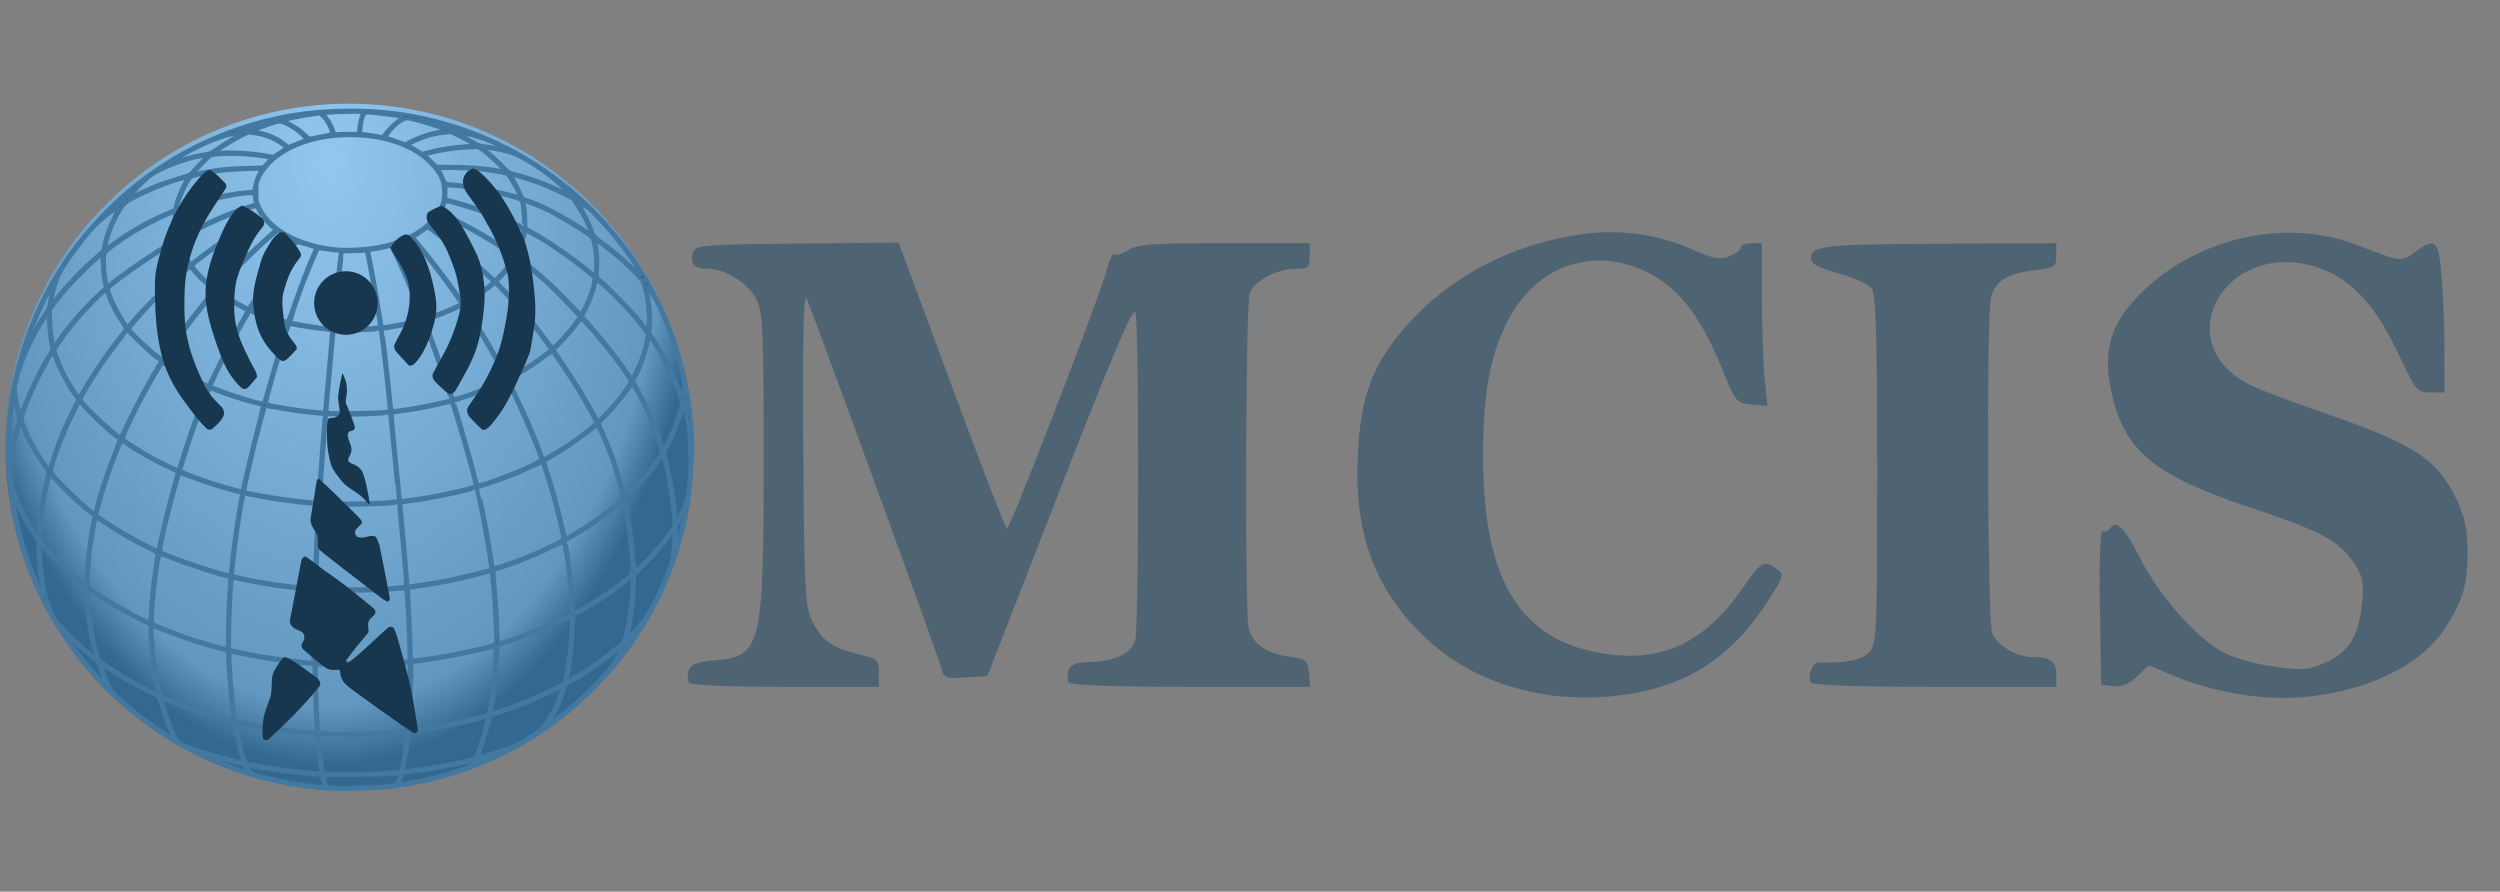 <?xml version="1.0" encoding="UTF-8" standalone="no"?>
<!-- Created with Inkscape (http://www.inkscape.org/) -->

<svg
   xmlns:dc="http://purl.org/dc/elements/1.1/"
   xmlns:cc="http://creativecommons.org/ns#"
   xmlns:rdf="http://www.w3.org/1999/02/22-rdf-syntax-ns#"
   xmlns:svg="http://www.w3.org/2000/svg"
   xmlns="http://www.w3.org/2000/svg"
   xmlns:xlink="http://www.w3.org/1999/xlink"
   xmlns:sodipodi="http://sodipodi.sourceforge.net/DTD/sodipodi-0.dtd"
   xmlns:inkscape="http://www.inkscape.org/namespaces/inkscape"
   id="svg2"
   version="1.1"
   inkscape:version="0.91 r13725"
   width="732.5"
   height="261.25"
   viewBox="0 0 732.5 261.25"
   sodipodi:docname="mcis.svg">
  <rect x="0" y="0" width="732.5" height="261.25" fill="#808080" stroke="none"/>
  <defs
     id="defs6">
    <linearGradient
       inkscape:collect="always"
       id="linearGradient5086">
      <stop
         style="stop-color:#92c8f0;stop-opacity:1"
         offset="0"
         id="stop5088" />
      <stop
         id="stop4148"
         offset="0.9"
         style="stop-color:#6298c0;stop-opacity:1;" />
      <stop
         style="stop-color:#336991;stop-opacity:1"
         offset="1"
         id="stop5090" />
    </linearGradient>
    <clipPath
       clipPathUnits="userSpaceOnUse"
       id="clipPath4264">
      <path
         style="fill:#000000;fill-opacity:1;fill-rule:evenodd;stroke:#000000;stroke-width:1px;stroke-linecap:butt;stroke-linejoin:miter;stroke-opacity:1"
         d="m 197.259,49.857 c -1.182,0.294 -0.324,5.274 -0.615,6.145 -0.183,0.55 -1.046,0.679 -1.229,1.229 -0.094,0.281 0,2.73 0,3.073 0,1.639 0,3.277 0,4.916 0,2.458 0,4.916 0,7.374 0,0.354 -0.112,2.849 0,3.073 0.13,0.259 0.485,0.355 0.615,0.615 0.111,0.222 0,2.645 0,3.073 0,2.253 0,4.506 0,6.76 0,0.427 -0.111,2.85 0,3.073 0.13,0.259 0.485,0.355 0.615,0.615 0.193,0.386 -0.193,2.072 0,2.458 0.13,0.259 0.485,0.355 0.615,0.615 0.183,0.366 -0.29,0.939 0,1.229 0.145,0.145 0.47,-0.145 0.615,0 0.307,0.307 -0.307,1.536 0,1.844 0.145,0.145 0.47,-0.145 0.615,0 1.271,1.271 -1.943,-0.05 0.615,1.229 0.183,0.092 0.47,-0.145 0.615,0 0.307,0.307 -0.307,1.536 0,1.844 0.145,0.145 0.47,-0.145 0.615,0 0.145,0.145 -0.145,0.47 0,0.615 0.145,0.145 0.47,-0.145 0.615,0 0.145,0.145 -0.092,0.431 0,0.615 0.13,0.259 0.41,0.41 0.615,0.615 0.205,0.205 0.373,0.454 0.615,0.615 0.561,0.374 1.491,0.525 1.844,1.229 0.183,0.366 -0.183,0.863 0,1.229 0.13,0.259 0.485,0.355 0.615,0.615 0.092,0.183 -0.092,0.431 0,0.615 0.259,0.518 0.97,0.711 1.229,1.229 0.183,0.366 -0.29,0.939 0,1.229 0.145,0.145 0.47,-0.145 0.615,0 0.29,0.29 -0.183,0.863 0,1.229 0.13,0.259 0.485,0.355 0.615,0.615 0.092,0.183 -0.145,0.47 0,0.615 0.819,0.819 0.59,-1.304 1.229,0.615 0.13,0.389 -0.13,0.84 0,1.229 0.092,0.275 0.485,0.355 0.615,0.615 0.093,0.187 0,1.567 0,1.844 0,1.229 0,2.458 0,3.687 0,0.427 -0.111,2.85 0,3.073 0.904,1.808 0.615,-0.954 0.615,1.844 0,1.229 0,2.458 0,3.687 0,0.205 0,0.41 0,0.615 0,0.205 -0.092,0.431 0,0.615 0.13,0.259 0.485,0.355 0.615,0.615 0.131,0.262 0,2.83 0,3.073 0,2.048 0,4.097 0,6.145 0,1.639 0,3.277 0,4.916 0,0.41 0,0.819 0,1.229 0,0.205 0.065,0.42 0,0.615 -0.145,0.435 -0.47,0.794 -0.615,1.229 -0.61,1.829 1.455,-1.261 -0.615,1.844 -0.321,0.482 -1.046,0.679 -1.229,1.229 0,2.797 0.29,0.035 -0.615,1.844 -0.196,0.393 0.165,1.963 0,2.458 -1.484,4.451 0.177,-0.969 -1.229,1.844 -0.092,0.183 0.092,0.431 0,0.615 -0.259,0.518 -0.908,0.747 -1.229,1.229 -1.789,2.684 0.272,-0.203 -0.615,2.458 -0.092,0.275 -0.523,0.34 -0.615,0.615 -0.13,0.389 0.13,0.84 0,1.229 -0.092,0.275 -0.454,0.373 -0.615,0.615 -0.254,0.381 -0.291,0.905 -0.615,1.229 -0.145,0.145 -0.523,-0.183 -0.615,0 -0.183,0.366 0.13,0.84 0,1.229 -0.092,0.275 -0.485,0.355 -0.615,0.615 -0.092,0.183 0.092,0.431 0,0.615 -0.13,0.259 -0.485,0.355 -0.615,0.615 -0.183,0.366 0.29,0.939 0,1.229 -1.271,1.271 0.05,-1.943 -1.229,0.615 -0.246,0.492 0.246,1.352 0,1.844 -0.259,0.518 -0.97,0.711 -1.229,1.229 -0.183,0.366 0.183,0.863 0,1.229 -0.13,0.259 -0.485,0.355 -0.615,0.615 -0.183,0.366 0.183,0.863 0,1.229 -0.13,0.259 -0.485,0.355 -0.615,0.615 -0.183,0.366 0.29,0.939 0,1.229 -0.145,0.145 -0.47,-0.145 -0.615,0 -0.29,0.29 0.183,0.863 0,1.229 -0.13,0.259 -0.485,0.355 -0.615,0.615 -0.194,0.388 0.194,2.685 0,3.073 -0.13,0.259 -0.485,0.355 -0.615,0.615 -0.137,0.273 0.094,2.177 0,2.458 -0.092,0.275 -0.485,0.355 -0.615,0.615 -0.093,0.187 0,2.034 0,2.458 0,2.253 0,4.506 0,6.76 0,0.619 0.113,3.347 0,3.687 -0.092,0.275 -0.485,0.355 -0.615,0.615 -0.183,0.366 0.183,0.863 0,1.229 -0.13,0.259 -0.485,0.355 -0.615,0.615 -0.092,0.183 0,0.41 0,0.615 -0.205,0.205 -0.485,0.355 -0.615,0.615 -0.183,0.366 0.183,0.863 0,1.229 -0.13,0.259 -0.485,0.355 -0.615,0.615 -0.092,0.183 0,0.41 0,0.615 -0.205,0.205 -0.485,0.355 -0.615,0.615 -0.081,0.162 0,2.137 0,2.458 0,1.639 0,3.277 0,4.916 0,1.024 0,2.048 0,3.073 0,0.205 0,0.41 0,0.615 0,0.205 -0.092,0.431 0,0.615 0.13,0.259 0.485,0.355 0.615,0.615 0.183,0.366 -0.29,0.939 0,1.229 0.145,0.145 0.431,-0.092 0.615,0 2.557,1.279 -0.657,-0.042 0.615,1.229 0.324,0.324 0.848,0.36 1.229,0.615 0.241,0.161 0.373,0.454 0.615,0.615 0.381,0.254 0.848,0.36 1.229,0.615 0.482,0.321 0.747,0.908 1.229,1.229 0.486,0.324 3.145,1.663 3.687,1.844 0.194,0.065 0.41,0 0.615,0 1.024,0 2.048,0 3.073,0 0.41,0 0.832,-0.099 1.229,0 0.444,0.111 0.785,0.503 1.229,0.615 0.596,0.149 1.229,0 1.844,0 1.229,0 2.458,0 3.687,0 1.024,0.615 1.954,1.424 3.073,1.844 0.575,0.216 1.229,0 1.844,0 1.434,0 2.868,0 4.302,0 0.819,0 1.639,0 2.458,0 0.615,0 1.235,-0.087 1.844,0 0.836,0.119 1.62,0.51 2.458,0.615 1.423,0.178 2.882,-0.203 4.302,0 0.836,0.119 1.646,0.382 2.458,0.615 0.623,0.178 1.202,0.523 1.844,0.615 0.811,0.116 1.645,-0.102 2.458,0 0.838,0.105 1.63,0.449 2.458,0.615 0.201,0.04 0.414,-0.04 0.615,0 0.828,0.166 1.622,0.495 2.458,0.615 1.581,0.226 3.356,-0.312 4.916,0 0.284,0.057 0.34,0.523 0.615,0.615 0.389,0.13 0.819,0 1.229,0 1.024,0 2.048,0 3.073,0 3.687,0 7.374,0 11.061,0 0.932,0 4.091,-0.138 4.916,0 0.639,0.106 1.215,0.457 1.844,0.615 1.013,0.253 2.065,0.34 3.073,0.615 1.25,0.341 2.417,0.975 3.687,1.229 0.803,0.161 1.639,0 2.458,0 1.024,0 2.048,0 3.073,0 3.482,0 6.964,0 10.447,0 0.819,0 1.658,-0.178 2.458,0 1.077,0.239 1.996,0.99 3.073,1.229 0.8,0.178 1.639,0 2.458,0 2.663,0 5.326,0 7.989,0 1.024,0 2.053,-0.102 3.073,0 1.039,0.104 2.033,0.511 3.073,0.615 1.019,0.102 2.055,-0.113 3.073,0 0.839,0.093 1.62,0.51 2.458,0.615 0.813,0.102 1.639,0 2.458,0 3.277,0 6.555,0 9.832,0 5.531,0 11.061,0 16.592,0 3.892,0 7.784,0 11.676,0 1.229,0 2.458,0 3.687,0 1.434,0 2.873,0.119 4.302,0 6.758,-0.563 -0.913,-0.663 6.76,-1.844 1.417,-0.218 2.868,0 4.302,0 1.024,0 2.048,0 3.073,0 1.639,0 3.29,-0.203 4.916,0 1.676,0.21 3.26,0.898 4.916,1.229 1.42,0.284 2.873,0.376 4.302,0.615 1.03,0.172 2.033,0.511 3.073,0.615 1.019,0.102 2.059,-0.145 3.073,0 1.87,0.267 3.651,1.041 5.531,1.229 2.242,0.224 4.506,0 6.76,0 1.229,0 2.466,0.144 3.687,0 2.274,-0.268 4.48,-1.012 6.76,-1.229 2.039,-0.194 4.099,0.089 6.145,0 2.668,-0.116 5.321,-0.487 7.989,-0.615 6.528,-0.311 5.008,0.632 12.905,-0.615 9.215,-1.455 -2.24,-1.305 7.989,-1.844 2.455,-0.129 4.916,0 7.374,0 2.048,0 4.106,0.194 6.145,0 2.28,-0.217 4.489,-0.933 6.76,-1.229 2.446,-0.319 4.928,-0.295 7.374,-0.615 1.87,-0.244 8.486,-1.692 11.061,-1.844 2.045,-0.12 4.097,0 6.145,0 6.964,0 13.929,0 20.893,0 5.735,0 11.471,0 17.206,0 1.639,0 3.28,-0.086 4.916,0 2.259,0.119 4.499,0.512 6.76,0.615 2.251,0.102 4.51,-0.125 6.76,0 3.412,0.19 7.868,1.539 11.061,1.844 14.433,1.375 -2.55,-1.704 12.905,0.615 1.868,0.28 3.657,0.995 5.531,1.229 1.423,0.178 2.868,0 4.302,0 2.048,0 4.097,0 6.145,0 7.579,0 15.158,0 22.737,0 1.639,0 3.277,0 4.916,0 2.458,0 4.946,-0.383 7.374,0 1.541,0.243 2.761,1.6 4.302,1.844 2.428,0.383 4.935,-0.305 7.374,0 2.514,0.314 4.866,1.485 7.374,1.844 1.825,0.261 3.687,0 5.531,0 4.711,0 9.423,0 14.134,0 1.844,0 3.687,0 5.531,0 0.819,0 1.642,-0.068 2.458,0 1.646,0.137 3.268,0.518 4.916,0.615 0.07,0.004 11.022,-0.004 11.061,0 2.077,0.219 4.088,0.866 6.145,1.229 1.877,0.331 8.319,1.153 9.832,1.229 2.25,0.113 4.506,0 6.76,0 1.434,0 2.878,-0.168 4.302,0 14.544,1.711 -2.991,1.229 13.519,1.229 1.639,0 3.302,0.285 4.916,0 1.914,-0.338 3.662,-1.31 5.531,-1.844 1.004,-0.287 2.065,-0.34 3.073,-0.615 1.25,-0.341 2.467,-0.793 3.687,-1.229 2.995,-1.07 7.709,-2.841 10.447,-4.302 4.732,-2.524 3.238,-2.752 7.989,-6.145 1.344,-0.96 2.928,-1.542 4.302,-2.458 1.091,-0.728 1.966,-1.754 3.073,-2.458 1.159,-0.738 2.67,-0.919 3.687,-1.844 1.304,-1.185 2.07,-2.853 3.073,-4.302 0.877,-1.266 3.513,-5.182 4.302,-6.76 0.493,-0.987 0.693,-2.108 1.229,-3.073 0.497,-0.895 1.346,-1.563 1.844,-2.458 0.536,-0.964 0.693,-2.108 1.229,-3.073 1.706,-3.07 2.753,-2.428 4.302,-6.145 1.274,-3.059 0.339,-3.05 0.615,-5.531 0.138,-1.238 0.312,-2.478 0.615,-3.687 0.628,-2.514 1.83,-4.861 2.458,-7.374 0.703,-2.81 0.526,-5.793 1.229,-8.603 0.222,-0.889 0.819,-1.639 1.229,-2.458 0.615,-1.639 1.5,-3.2 1.844,-4.916 0.281,-1.406 -0.11,-2.872 0,-4.302 0.096,-1.242 0.41,-2.458 0.615,-3.687 0,-1.434 -0.102,-2.871 0,-4.302 0.597,-8.358 0.452,-0.253 1.844,-8.603 0.942,-5.651 0.615,-11.508 0.615,-17.206 0,-1.639 0,-3.277 0,-4.916 0,-1.024 0.085,-2.052 0,-3.073 -0.557,-6.689 -0.085,-2.07 -1.844,-6.76 -0.106,-0.284 -0.858,-3.806 -1.229,-4.302 -0.284,-0.379 -1.667,-0.522 -1.844,-1.229 0,-0.615 0,-1.229 0,-1.844 -0.205,-0.205 -0.523,-0.34 -0.615,-0.615 -0.13,-0.389 0.152,-0.849 0,-1.229 -0.998,-2.495 -1.513,-1.044 -1.844,-3.687 -0.127,-1.016 0.093,-2.053 0,-3.073 -0.051,-0.558 -0.987,-5.952 -1.229,-6.76 -0.317,-1.057 -0.852,-2.036 -1.229,-3.073 -1.2,-3.299 -1.07,-3.706 -2.458,-6.76 -0.569,-1.251 -1.409,-2.384 -1.844,-3.687 -0.194,-0.583 0.076,-1.234 0,-1.844 -0.13,-1.036 -0.41,-2.048 -0.615,-3.073 -0.78,-3.901 -0.361,-2.059 -1.229,-5.531 -0.205,-0.819 -0.41,-1.639 -0.615,-2.458 -0.205,-0.819 -0.272,-1.686 -0.615,-2.458 -0.485,-1.091 -1.309,-2.004 -1.844,-3.073 -0.493,-0.987 -0.773,-2.068 -1.229,-3.073 -0.569,-1.251 -1.374,-2.396 -1.844,-3.687 -0.966,-2.658 -0.155,-4.841 -1.844,-7.374 -0.568,-0.852 -1.734,-1.119 -2.458,-1.844 -0.868,-0.868 -1.242,-2.464 -2.458,-3.073 -0.709,-0.355 -5.046,-1.084 -5.531,-1.229 -10.265,-3.079 2.738,0.755 -4.916,-3.073 -0.934,-0.467 -2.068,-0.328 -3.073,-0.615 -3.781,-1.08 2.527,-0.341 -3.687,-1.229 -1.622,-0.232 -3.287,0.181 -4.916,0 -2.633,-0.293 -4.83,-1.893 -7.374,-2.458 -1.216,-0.27 -2.447,-0.491 -3.687,-0.615 -3.587,-0.359 -2.211,0.75 -6.76,-0.615 -0.707,-0.212 -1.143,-0.995 -1.844,-1.229 -0.583,-0.194 -1.253,0.169 -1.844,0 -0.881,-0.252 -1.577,-0.977 -2.458,-1.229 -0.591,-0.169 -1.232,0.061 -1.844,0 -1.441,-0.144 -2.859,-0.483 -4.302,-0.615 -0.816,-0.074 -1.643,0.082 -2.458,0 -1.24,-0.124 -2.451,-0.46 -3.687,-0.615 -0.813,-0.102 -1.65,0.135 -2.458,0 -0.833,-0.139 -1.634,-0.431 -2.458,-0.615 -1.02,-0.227 -2.042,-0.443 -3.073,-0.615 -0.202,-0.034 -0.431,0.092 -0.615,0 -0.259,-0.13 -0.373,-0.454 -0.615,-0.615 -0.702,-0.468 -2.359,-1.086 -3.073,-1.229 -0.402,-0.08 -0.832,0.099 -1.229,0 -0.444,-0.111 -0.794,-0.47 -1.229,-0.615 -0.194,-0.065 -0.414,0.04 -0.615,0 -0.828,-0.166 -1.646,-0.382 -2.458,-0.615 -6.171,-1.763 3.383,0.692 -4.302,-1.229 -0.819,-0.205 -1.646,-0.382 -2.458,-0.615 -0.623,-0.178 -1.201,-0.534 -1.844,-0.615 -1.016,-0.127 -2.048,0 -3.073,0 -0.819,0 -1.67,0.225 -2.458,0 -0.71,-0.203 -1.119,-1.084 -1.844,-1.229 -1.406,-0.281 -2.873,0.119 -4.302,0 -1.041,-0.087 -2.032,-0.52 -3.073,-0.615 -1.836,-0.167 -3.687,0 -5.531,0 -0.819,0 -1.655,0.161 -2.458,0 -1.27,-0.254 -2.412,-0.997 -3.687,-1.229 -1.008,-0.183 -2.048,0 -3.073,0 -1.024,0 -2.048,0 -3.073,0 -0.615,0 -1.241,0.121 -1.844,0 -2.278,1.137 -3.724,-1.327 -5.531,-1.844 -2.432,-0.695 -2.437,-0.615 -4.302,-0.615 -0.819,0 -1.655,0.161 -2.458,0 -1.27,-0.254 -2.407,-1.032 -3.687,-1.229 -1.417,-0.218 -2.911,0.348 -4.302,0 -1.159,-0.29 -1.939,-1.466 -3.073,-1.844 -0.777,-0.259 -1.639,0 -2.458,0 -2.458,0 -4.916,0 -7.374,0 -1.434,0 -2.868,0 -4.302,0 -0.41,0 -0.823,-0.058 -1.229,0 -1.034,0.148 -2.031,0.54 -3.073,0.615 -1.839,0.131 -3.687,0 -5.531,0 -1.434,0 -2.868,0 -4.302,0 -5.121,0 -10.242,0 -15.363,0 -1.434,0 -2.878,-0.168 -4.302,0 -11.499,1.353 -0.93,1.211 -11.676,1.844 -7.263,0.427 -3.464,-0.779 -12.29,0.615 -1.473,0.233 -2.823,1.032 -4.302,1.229 -10.159,1.355 0.715,-1.865 -11.061,0.615 -6.048,2.016 -4.872,1.835 -11.061,3.073 -1.222,0.244 -2.458,0.41 -3.687,0.615 -1.434,0 -2.884,-0.218 -4.302,0 -1.28,0.197 -2.407,1.032 -3.687,1.229 -1.417,0.218 -2.873,-0.119 -4.302,0 -1.041,0.087 -2.042,0.443 -3.073,0.615 -1.429,0.238 -2.875,0.363 -4.302,0.615 -2.057,0.363 -4.069,0.998 -6.145,1.229 -2.397,0.266 -5.492,-0.166 -7.989,0 -2.054,0.137 -4.105,0.342 -6.145,0.615 -2.907,0.388 -5.704,1.398 -8.603,1.844 -0.81,0.125 -1.642,-0.068 -2.458,0 -11.318,0.943 2.636,0.443 -12.29,1.229 -1.432,0.075 -2.868,0 -4.302,0 -1.844,0 -3.687,0 -5.531,0 -2.253,0 -4.522,-0.268 -6.76,0 -2.912,0.349 -5.737,1.221 -8.603,1.844 -4.193,0.911 -10.974,2.513 -14.748,3.073 -2.44,0.361 -4.923,0.342 -7.374,0.615 -3.081,0.342 -6.128,0.982 -9.218,1.229 -2.042,0.163 -4.1,-0.12 -6.145,0 -7.818,0.46 -0.962,1.015 -11.061,2.458 -2.028,0.29 -4.144,-0.435 -6.145,0 -2.788,0.606 -5.187,2.534 -7.989,3.073 -2.615,0.503 -5.382,-0.543 -7.989,0 -2.423,0.505 -4.412,2.29 -6.76,3.073 -2.593,0.864 -5.343,1.158 -7.989,1.844 -2.887,0.748 -5.75,1.59 -8.603,2.458 -1.859,0.566 -3.632,1.431 -5.531,1.844 -2.831,0.615 -5.746,0.753 -8.603,1.229 -3.289,0.548 -6.514,1.512 -9.832,1.844 -2.853,0.285 -5.747,-0.26 -8.603,0 -1.682,0.153 -3.244,0.99 -4.916,1.229 -11.461,1.637 -4.712,-0.632 -16.592,1.844 -2.094,0.436 -4.039,1.472 -6.145,1.844 -1.412,0.249 -2.868,0 -4.302,0 -3.892,0 -7.784,0 -11.676,0 -3.892,0 -7.784,0 -11.676,0 -2.458,0 -4.919,0.117 -7.374,0 -1.853,-0.088 -3.678,-0.517 -5.531,-0.615 -2.046,-0.108 -4.097,0 -6.145,0 -4.302,0 -8.603,0 -12.905,0 -1.434,0 -2.868,0 -4.302,0 -1.024,0 -2.052,-0.085 -3.073,0 -1.443,0.12 -2.858,0.494 -4.302,0.615 -1.021,0.085 -2.048,0 -3.073,0 -2.868,0 -5.735,0 -8.603,0 -1.434,0 -2.879,-0.178 -4.302,0 -0.643,0.08 -1.205,0.508 -1.844,0.615 -0.606,0.101 -1.229,0 -1.844,0 -1.229,0 -2.458,0 -3.687,0 -3.277,0 -6.555,0 -9.832,0 -0.469,0 -3.3,-0.129 -3.687,0 -0.435,0.145 -0.794,0.47 -1.229,0.615 -0.194,0.065 -0.41,0 -0.615,0 -0.205,0 -0.47,0.145 -0.615,0 -0.901,-0.901 1.168,-0.553 1.229,-0.615 1.271,-1.271 -1.943,0.05 0.615,-1.229 0.366,-0.183 0.939,0.29 1.229,0 0.145,-0.145 -0.145,-0.47 0,-0.615 0.307,-0.307 1.536,0.307 1.844,0 1.229,-1.229 -3.892,-0.615 1.844,-0.615 z"
         id="path4266"
         inkscape:connector-curvature="0" />
    </clipPath>
    <clipPath
       clipPathUnits="userSpaceOnUse"
       id="clipPath4272">
      <ellipse
         style="fill:#000000;fill-opacity:1;stroke:#000000;stroke-width:2.664;stroke-miterlimit:4;stroke-dasharray:none;stroke-opacity:0"
         id="ellipse4274"
         cx="106.925"
         cy="134.046"
         rx="105.082"
         ry="103.853" />
    </clipPath>
    <radialGradient
       inkscape:collect="always"
       xlink:href="#linearGradient5086"
       id="radialGradient5092"
       cx="-13.395"
       cy="23.607"
       fx="-13.395"
       fy="23.607"
       r="100.616"
       gradientUnits="userSpaceOnUse"
       gradientTransform="matrix(1.943718e-5,1.76,-1.101,0,122.303,70.913)" />
  </defs>
  <sodipodi:namedview
     pagecolor="#ffffff"
     bordercolor="#666666"
     borderopacity="1"
     objecttolerance="10"
     gridtolerance="10"
     guidetolerance="10"
     inkscape:pageopacity="0"
     inkscape:pageshadow="2"
     inkscape:window-width="2560"
     inkscape:window-height="1371"
     id="namedview4"
     showgrid="false"
     inkscape:zoom="0.81365186"
     inkscape:cx="370.32043"
     inkscape:cy="34.357617"
     inkscape:window-x="0"
     inkscape:window-y="27"
     inkscape:window-maximized="1"
     inkscape:current-layer="svg2" />
  <circle
     style="fill:url(#radialGradient5092);fill-opacity:1;stroke:none;stroke-width:2.836;stroke-miterlimit:4;stroke-dasharray:none;stroke-opacity:1"
     id="path5082"
     cx="102.222"
     cy="131.001"
     r="100.616" />
  <path
     style="fill:#4e6473;fill-opacity:0.965"
     d="M 85.491,230.603 C 34.32,221.234 -2.899,169.53 4.996,118.778 c 0.946,-6.08 2.043,-9.74 2.717,-9.066 0.674,0.674 0.512,2.601 -0.402,4.772 -0.934,2.219 -1.493,9.255 -1.433,18.016 0.083,11.916 0.657,16.085 3.356,24.375 3.491,10.721 6.486,16.688 5.019,10 -0.453,-2.062 -1.83,-6.281 -3.06,-9.375 -1.23,-3.094 -2.544,-8.719 -2.919,-12.5 -0.375,-3.781 -1.033,-8.281 -1.461,-10 -0.59,-2.366 -0.466,-2.679 0.511,-1.286 1.64,2.337 1.876,1.978 3.686,-5.589 1.203,-5.03 1.16,-7.495 -0.22,-12.627 -1.721,-6.4 -1.749,-16.288 -0.05,-17.809 0.5,-0.448 0.544,0.2 0.099,1.439 -1.19,3.31 0.793,1.646 4.481,-3.76 2.153,-3.156 3.438,-7.03 3.842,-11.58 0.658,-7.416 1.912,-8.968 13.229,-16.374 3.033,-1.985 7.035,-5.905 8.893,-8.712 C 44.819,53.359 50,48.889 50,51.179 50,51.906 49.431,52.5 48.734,52.5 c -2.036,0 -10.105,13.523 -10.865,18.209 -0.755,4.654 -0.357,4.968 3.775,2.972 2.36,-1.14 2.448,-1.098 0.651,0.312 -1.144,0.897 -3.026,2.201 -4.184,2.897 -1.727,1.039 -1.943,2.342 -1.204,7.273 l 0.901,6.008 3.596,-3.445 c 1.978,-1.895 3.483,-4.043 3.345,-4.773 -1.219,-6.438 6.181,-22.92 13.652,-30.409 6.058,-6.072 16.145,-12.823 19.03,-12.736 1.069,0.032 -0.588,1.378 -3.682,2.991 -3.094,1.613 -6.702,4.124 -8.018,5.58 -2.365,2.615 -2.359,2.683 0.53,5.759 1.749,1.862 4.313,3.112 6.382,3.112 4.104,0 5.979,-2.211 2.748,-3.238 -6.51,-2.07 -7.064,-3.049 -1.384,-2.448 6.94,0.735 8.727,-0.93 3.841,-3.58 -3.996,-2.167 -2.148,-2.606 2.898,-0.688 4.349,1.654 6.691,-0.228 4.137,-3.323 -1.605,-1.946 -1.52,-2.005 0.971,-0.678 1.502,0.8 3.93,1.455 5.397,1.455 2.161,0 2.52,-0.533 1.892,-2.812 -0.752,-2.733 -0.719,-2.744 1.166,-0.386 2.754,3.445 2.523,3.878 -2.944,5.516 C 85.217,47.91 78.75,55.021 78.75,59.941 c 0,4.984 1.155,7.517 3.09,6.774 0.923,-0.354 3.188,1.541 5.209,4.357 C 90.71,76.175 93.791,77.5 101.992,77.5 c 2.93,0 3.992,0.489 3.552,1.636 -0.345,0.9 0.527,2.967 1.939,4.594 1.892,2.182 2.503,4.461 2.326,8.677 -0.132,3.145 0.464,9.804 1.324,14.797 2.204,12.786 1.072,13.935 -1.714,1.739 -2.358,-10.325 -2.662,-10.788 -6.192,-9.434 -2.842,1.091 -2.434,2.729 0.835,3.359 l 2.812,0.542 -2.922,0.17 c -2.734,0.159 -2.863,0.512 -2.002,5.483 0.506,2.922 0.89,6.156 0.854,7.188 -0.037,1.031 0.818,4.314 1.9,7.296 1.431,3.944 1.581,5.66 0.549,6.298 -1.028,0.635 -0.901,1.875 0.461,4.5 1.034,1.993 2.402,5.954 3.04,8.802 0.638,2.848 1.521,6.118 1.962,7.266 0.569,1.482 0.128,2.1 -1.52,2.129 -2.094,0.037 -2.046,0.271 0.491,2.388 1.547,1.29 2.866,3.662 2.933,5.271 0.066,1.609 0.862,5.737 1.768,9.175 l 1.648,6.25 -0.471,-6.875 c -0.362,-5.294 -0.228,-6.012 0.584,-3.125 1.024,3.64 1.059,3.598 1.203,-1.406 0.217,-7.578 -1.114,-12.767 -3.433,-13.385 -1.744,-0.464 -1.718,-0.565 0.178,-0.689 1.984,-0.129 2.133,-1.049 1.392,-8.582 -1.338,-13.586 0.571,-8.326 3.79,10.442 1.832,10.683 3.025,15.358 3.1,12.143 0.088,-3.809 0.715,-5.419 2.309,-5.93 1.203,-0.386 3.822,-2.111 5.819,-3.834 4.243,-3.659 5.743,-3.933 5.743,-1.049 0,1.146 0.335,1.749 0.744,1.339 0.409,-0.409 0.373,-2.434 -0.081,-4.499 l -0.825,-3.755 -5.076,1.791 c -2.792,0.985 -6.552,1.739 -8.357,1.676 -2.284,-0.08 -0.906,-0.913 4.532,-2.741 4.297,-1.444 7.812,-3.233 7.812,-3.975 0,-0.742 -1.086,-5.266 -2.414,-10.054 -1.328,-4.788 -2.233,-8.886 -2.012,-9.107 0.221,-0.221 1.952,3.708 3.847,8.732 1.895,5.024 3.678,9.403 3.963,9.731 0.616,0.711 14.116,-6.439 14.116,-7.476 0,-0.394 -1.039,-3.667 -2.308,-7.272 l -2.308,-6.555 -3.2,4.103 -3.2,4.103 -4.213,-4.038 c -3.962,-3.797 -4.498,-3.96 -8.983,-2.721 -7.041,1.944 -6.689,0.704 0.537,-1.895 6.424,-2.31 13.42,-9.353 11.836,-11.916 -0.443,-0.717 -0.227,-1.304 0.48,-1.304 2.195,0 4.994,-11.507 3.497,-14.372 -1.116,-2.137 -1.591,-1.322 -3.283,5.634 C 139.119,107.948 134.141,117.5 131.588,117.5 c -2.318,0 -7.838,-5.682 -7.838,-8.068 0,-1.062 0.551,-1.932 1.225,-1.932 0.674,0 2.361,-2.228 3.75,-4.95 2.872,-5.629 3.01,-6.3 1.296,-6.3 -0.676,0 -2.634,2.773 -4.351,6.162 -1.717,3.389 -3.755,6.553 -4.529,7.031 -0.774,0.478 -3.065,-0.789 -5.092,-2.816 l -3.686,-3.686 2.256,-4.004 2.256,-4.004 -4.688,-8.673 C 106.865,76.411 106.82,76.25 109.375,76.25 c 1.031,0 1.875,-0.746 1.875,-1.657 0,-1.926 4.634,-6.371 7.812,-7.492 1.614,-0.57 2.188,-2.15 2.188,-6.026 0,-4.588 -0.707,-5.931 -5.575,-10.595 l -5.575,-5.342 3.796,-3.194 c 2.088,-1.757 4.456,-3.179 5.262,-3.16 0.807,0.018 -0.441,1.615 -2.772,3.549 -5.481,4.545 -2.928,5.83 5.945,2.993 5.645,-1.805 6.077,-2.191 4.17,-3.726 -1.17,-0.942 0.287,-0.538 3.238,0.896 2.95,1.434 8.716,5.96 12.812,10.056 C 146.648,56.648 150.736,60 151.636,60 c 1.669,0 7.192,3.638 5.633,3.71 -0.471,0.022 -2.299,-0.509 -4.062,-1.179 C 151.443,61.86 150,61.474 150,61.671 150,63.511 155.39,72.5 156.493,72.5 c 0.789,0 2.549,0.984 3.912,2.188 2.418,2.136 2.459,2.094 1.711,-1.783 -1.436,-7.444 -6.045,-15.212 -12.835,-21.633 -3.729,-3.527 -6.781,-6.729 -6.781,-7.115 0,-0.755 8.944,5.724 10.025,7.262 0.921,1.31 7.701,3.772 8.416,3.057 1.178,-1.178 -15.159,-10.724 -24.511,-14.322 -24.185,-9.305 -50.896,-8.631 -73.794,1.863 -10.071,4.615 -12.1,5.22 -8.086,2.408 3.808,-2.667 14.809,-6.903 24.825,-9.558 44.053,-11.68 91.328,10.277 112.36,52.184 7.617,15.177 10.081,26.204 10.015,44.825 -0.069,19.734 -1.903,27.495 -10.747,45.479 -5.39,10.96 -8.055,14.676 -17.13,23.882 -16.467,16.705 -33.752,25.741 -56.372,29.469 -12.711,2.095 -20.139,2.071 -32.009,-0.102 z m -2.679,-50.008 c 0.332,-1.735 0.116,-3.456 -0.479,-3.824 -0.595,-0.368 -1.082,1.052 -1.082,3.155 0,4.641 0.742,4.958 1.562,0.669 z M 111.875,182.5 c 0.425,-0.688 0.177,-1.25 -0.551,-1.25 -0.728,0 -1.324,0.562 -1.324,1.25 0,0.688 0.248,1.25 0.551,1.25 0.303,0 0.899,-0.562 1.324,-1.25 z m -47.715,-8.281 c 6.986,1.347 11.542,1.964 8.965,1.214 -1.375,-0.4 -5.172,-1.778 -8.438,-3.062 l -5.938,-2.335 0.187,5.294 c 0.141,3.998 0.318,4.416 0.722,1.709 0.49,-3.285 0.867,-3.521 4.5,-2.821 z m -7.998,-2.631 c 0.065,-2.064 -1.29,-3.485 -5.225,-5.476 -2.922,-1.479 -6.859,-3.778 -8.75,-5.111 l -3.438,-2.422 0,5.046 c 0,3.844 0.423,4.884 1.774,4.365 0.976,-0.374 3.243,0.282 5.039,1.459 1.796,1.177 3.618,1.787 4.048,1.356 1.432,-1.432 4.137,1.952 4.226,5.285 0.079,2.958 0.195,3.036 1.162,0.784 0.591,-1.375 1.114,-3.754 1.162,-5.287 z M 78.125,177.5 c 0.425,-0.688 0.177,-1.25 -0.551,-1.25 -0.728,0 -1.324,0.562 -1.324,1.25 0,0.688 0.248,1.25 0.551,1.25 0.303,0 0.899,-0.562 1.324,-1.25 z m 7.5,-9.999 c 0.473,-3.437 1.322,-6.534 1.886,-6.883 0.565,-0.349 2.903,0.889 5.195,2.751 l 4.168,3.386 -2.943,-3.285 c -1.619,-1.807 -2.57,-3.889 -2.114,-4.628 0.456,-0.738 0.272,-1.343 -0.41,-1.343 -0.682,0 -1.577,-1.064 -1.99,-2.365 -0.413,-1.301 -1.842,-2.65 -3.176,-2.999 -2.66,-0.696 -3.065,0.695 -4.211,14.427 -0.455,5.458 -0.198,7.188 1.068,7.188 1.053,0 1.984,-2.303 2.527,-6.249 z m -6.128,-5.464 1.15,-10.463 -8.477,-2.496 c -4.662,-1.373 -8.68,-2.149 -8.927,-1.725 -1.293,2.215 -3.356,19.277 -2.437,20.158 1.237,1.187 12.616,4.772 15.556,4.901 1.577,0.069 2.223,-2.068 3.136,-10.376 z M 36.125,159.953 c 0.088,-2.235 -1.672,-4.941 -5.954,-9.16 C 23.32,144.045 22.5,144.482 22.5,154.884 c 0,4.901 0.596,6.456 3.438,8.96 l 3.438,3.03 -2.812,-3.206 c -4.3,-4.901 -3.345,-6.987 1.175,-2.568 2.193,2.144 4.443,3.898 5,3.898 0.557,0 1.069,0.984 1.137,2.188 0.173,3.034 2.089,-3.126 2.251,-7.234 z M 59.84,150.625 c 0.939,-3.395 0.97,-5.139 0.095,-5.434 -0.709,-0.239 -4.343,-2.064 -8.078,-4.057 l -6.789,-3.623 -2.69,8.856 c -3.115,10.256 -3.177,10.127 7.622,16.032 l 6.875,3.759 0.791,-5.267 C 58.101,157.995 59.079,153.375 59.84,150.625 Z m -43.013,7.188 C 12.609,151.252 11.25,149.449 11.25,150.409 c 0,1.66 4.031,8.921 5.487,9.884 2.363,1.563 2.38,1.08 0.09,-2.481 z m 125.277,-4.297 c -0.399,-0.997 -0.695,-0.701 -0.755,0.755 -0.054,1.318 0.241,2.056 0.657,1.641 0.415,-0.415 0.46,-1.494 0.099,-2.396 z m -121.632,-6.95 c 0.672,-4.421 0.191,-6.463 -2.873,-12.205 -2.024,-3.793 -3.965,-6.434 -4.314,-5.869 -0.349,0.565 -1.014,3.89 -1.479,7.389 -0.738,5.564 -0.398,7.157 2.714,12.693 3.836,6.824 4.652,6.549 5.952,-2.009 z m 19.629,-1.606 2.882,-8.79 -6.097,-5.598 c -6.831,-6.271 -6.919,-6.236 -10.247,4.145 l -2.113,6.591 6.128,6.221 c 3.37,3.422 6.226,6.221 6.347,6.221 0.12,0 1.516,-3.956 3.101,-8.79 z m 65.874,3.815 c -2.119,-3.393 -5.255,-4.601 -3.518,-1.355 1.051,1.963 2.382,3.012 4.741,3.732 0.178,0.054 -0.373,-1.015 -1.223,-2.377 z m 39.114,-4.445 c 5.286,-2.733 4.507,-3.423 -1.026,-0.908 -2.578,1.172 -4.806,2.171 -4.95,2.222 -0.145,0.05 0.125,1.473 0.599,3.162 0.856,3.047 0.866,3.049 1.289,0.244 0.241,-1.594 2.023,-3.652 4.088,-4.72 z m -54.561,-0.737 0.85,-6.408 2.829,2.658 c 3.596,3.379 5.68,3.486 2.648,0.136 -1.255,-1.387 -2.496,-4.603 -2.757,-7.146 -0.561,-5.471 -0.356,-5.19 -4.103,-5.618 -2.784,-0.318 -3.073,0.262 -4.515,9.036 -2.209,13.442 -2.181,13.75 1.233,13.75 2.623,0 3.062,-0.738 3.814,-6.408 z m -8.048,-3.905 c 0.801,-4.984 1.699,-9.94 1.996,-11.011 0.399,-1.437 -1.021,-2.349 -5.405,-3.473 -3.27,-0.838 -6.49,-1.549 -7.155,-1.58 C 70.615,123.563 65,139.047 65,142.695 c 0,1.551 1.583,2.615 5.312,3.574 2.922,0.751 5.875,1.572 6.562,1.825 3.465,1.272 4.236,0.115 5.605,-8.406 z m -17.56,-6.25 c 1.602,-4.984 3.23,-9.899 3.619,-10.922 0.389,-1.023 -1.065,0.102 -3.23,2.5 l -3.936,4.359 -4.087,-4.912 -4.087,-4.912 -3.346,7.412 c -1.84,4.077 -3.084,7.843 -2.763,8.369 0.745,1.223 11.86,7.033 13.602,7.11 0.724,0.032 2.627,-4.02 4.229,-9.004 z M 155,140 c 0,-0.688 -0.596,-1.25 -1.324,-1.25 -0.728,0 -0.976,0.562 -0.551,1.25 0.425,0.688 1.021,1.25 1.324,1.25 0.303,0 0.551,-0.562 0.551,-1.25 z m -129.001,-10.004 2.874,-7.467 -3.305,-5.639 C 23.75,113.788 22.058,111.25 21.809,111.25 c -0.249,0 -1.964,2.578 -3.811,5.729 l -3.358,5.729 3.535,7.396 c 1.944,4.068 3.853,7.387 4.242,7.377 0.389,-0.01 2.001,-3.379 3.581,-7.486 z m 24.377,-16.796 c -1.069,-2.104 -2.959,-4.796 -4.2,-5.983 -2.152,-2.057 -2.456,-1.883 -6.545,3.75 -8.242,11.354 -8.232,11.25 -1.642,17.477 l 5.817,5.496 4.257,-8.457 c 4.093,-8.132 4.182,-8.604 2.313,-12.283 z m 111.558,13.989 4.941,-5.311 -5,4.37 c -2.75,2.403 -5.534,4.793 -6.188,5.311 -0.74,0.586 -0.718,0.941 0.059,0.941 0.685,0 3.47,-2.39 6.188,-5.311 z m -5.671,-0.939 c 0.488,-0.344 1.845,-2.493 3.015,-4.776 1.842,-3.595 2.395,-3.93 4.129,-2.5 1.804,1.488 1.843,1.342 0.39,-1.474 -0.886,-1.719 -3.004,-4.99 -4.706,-7.27 -4.459,-5.973 -2.384,-6.535 2.775,-0.751 2.402,2.693 4.066,4.007 3.697,2.92 -0.368,-1.087 -0.064,-4.678 0.676,-7.979 1.138,-5.08 1.03,-6.351 -0.703,-8.267 -1.948,-2.153 -2.264,-1.945 -6.434,4.229 -2.412,3.571 -5.718,9.493 -7.346,13.16 l -2.961,6.667 2.79,4.861 c 1.534,2.674 3.015,4.174 3.29,3.333 0.275,-0.84 0.9,-1.809 1.388,-2.153 z M 93.75,122.416 c 0,-2.066 0.533,-2.415 2.657,-1.741 2.015,0.639 2.408,0.442 1.63,-0.818 -1.058,-1.713 -0.904,-10.007 0.26,-13.975 0.569,-1.939 -0.077,-2.21 -4.756,-1.99 -3.37,0.158 -6.472,1.201 -8.214,2.762 -2.622,2.349 -2.946,2.376 -5.101,0.425 -1.266,-1.146 -2.725,-1.66 -3.242,-1.143 -0.517,0.517 -0.782,0.378 -0.588,-0.31 0.606,-2.154 -1.407,-6.613 -3.316,-7.345 C 72.072,97.894 71.25,97.773 71.25,98.012 c 0,0.935 3.871,8.983 5.289,10.995 1.234,1.751 1.007,2.658 -1.269,5.081 -4.248,4.522 -3.526,6.627 2.89,8.423 3.113,0.872 6.062,1.184 6.552,0.694 0.49,-0.49 1.859,-4.646 3.043,-9.235 2.043,-7.925 2.155,-6.062 0.342,5.719 C 87.314,124.78 87.415,125 90.515,125 92.952,125 93.75,124.362 93.75,122.416 Z m -55.276,-13.38 4.099,-5.402 -2.96,-4.963 -2.96,-4.963 -6.451,6.822 c -3.548,3.752 -6.451,7.164 -6.451,7.583 0,1.095 3.816,8.455 5.428,10.469 1.116,1.394 1.716,1.171 3.281,-1.218 1.053,-1.608 3.76,-5.355 6.014,-8.327 z m 29.751,4.727 c -1.605,-1.726 -3.618,-4.493 -4.473,-6.15 -1.405,-2.725 -1.669,-2.806 -2.766,-0.846 -1.707,3.051 1.067,9.169 5.122,11.293 4.579,2.399 5.883,-0.249 2.117,-4.298 z M 20.601,106.212 C 20.202,105.566 19.458,102.639 18.948,99.707 L 18.019,94.375 l -3.437,5.824 c -2.336,3.959 -3.22,6.861 -2.76,9.062 2.324,11.114 1.693,10.672 5.805,4.066 2.034,-3.269 3.373,-6.471 2.974,-7.116 z m 39.862,-1.865 C 61.424,101.841 58.648,89.916 57.297,90.75 56.721,91.106 56.25,90.849 56.25,90.178 c 0,-0.671 0.595,-1.418 1.322,-1.66 C 59.094,88.01 57.794,83.75 56.116,83.75 c -1.536,0 -1.399,6.928 0.306,15.417 1.428,7.112 2.682,8.72 4.04,5.18 z M 34.708,85.44 C 33.52,79.869 33.492,79.845 30.818,82.063 19.442,91.502 19.069,92.221 21.327,100.352 l 1.313,4.727 6.633,-7.014 6.633,-7.014 -1.197,-5.612 z m 10.992,14.929 c -0.45,-1.172 -1.155,-4.59 -1.567,-7.595 -0.746,-5.44 -0.759,-5.453 -3.217,-2.996 -2.458,2.458 -2.456,2.49 0.413,7.595 2.826,5.028 5.98,7.19 4.371,2.996 z M 98.75,100.826 c 0,-0.921 -1.35,-2.29 -3.001,-3.042 -2.544,-1.159 -3.095,-1.01 -3.615,0.98 -0.582,2.227 -0.13,2.511 5.678,3.566 0.516,0.094 0.938,-0.583 0.938,-1.504 z M 90.462,98.438 c 0.415,-1.547 0.761,-5.078 0.771,-7.847 0.009,-2.769 0.86,-6.238 1.89,-7.709 1.435,-2.048 1.508,-2.797 0.312,-3.198 -2.393,-0.803 -9.948,12.501 -8.95,15.761 1.82,5.946 4.787,7.431 5.976,2.992 z M 162.143,84.344 c 0.658,-6.377 0.548,-6.681 -3.107,-8.571 l -3.79,-1.96 0.648,5.281 c 0.356,2.904 1.484,6.616 2.506,8.247 1.022,1.632 1.302,2.622 0.621,2.202 -1.384,-0.855 -2.758,3.195 -2.699,7.957 0.068,5.581 5.049,-5.677 5.821,-13.156 z m -90.029,8.067 c -0.372,-1.424 0.042,-5.361 0.921,-8.75 C 73.915,80.272 74.175,77.5 73.615,77.5 72.062,77.5 69.837,87.023 70.478,90.924 71.183,95.219 71.1,95 72.021,95 c 0.424,0 0.466,-1.165 0.094,-2.589 z M 167.804,88.438 c 0.855,-8.023 -1.012,-10.026 -2.564,-2.751 -0.716,3.358 -1.03,6.546 -0.697,7.084 1.438,2.327 2.735,0.603 3.261,-4.334 z M 132.5,88.294 c 0,-3.839 -4.468,-11.742 -5.854,-10.356 C 125.355,79.229 130.26,92.5 132.028,92.5 132.288,92.5 132.5,90.607 132.5,88.294 Z m 13.75,-2.148 c 0,-3.524 -0.484,-4.945 -1.562,-4.59 -2.15,0.708 -2.706,5.688 -0.88,7.888 2.2,2.651 2.443,2.324 2.443,-3.298 z M 117.973,86.562 c -1.41,-5.881 -4.321,-10.715 -5.651,-9.385 -0.786,0.786 -0.219,3.262 1.605,7.019 3.119,6.419 5.327,7.711 4.045,2.367 z M 35.181,72.614 c 0.443,-2.469 0.594,-4.713 0.335,-4.987 -0.607,-0.643 -9.739,5.677 -12.148,8.407 -1.015,1.15 -2.247,4.536 -2.737,7.525 l -0.891,5.433 7.318,-5.944 c 5.724,-4.65 7.493,-6.922 8.123,-10.433 z M 88.645,78.125 c 0,-0.688 -1.078,0.719 -2.395,3.125 -1.317,2.406 -2.395,4.938 -2.395,5.625 0,0.688 1.078,-0.719 2.395,-3.125 1.317,-2.406 2.395,-4.938 2.395,-5.625 z M 60,79.301 c 0,-1.072 -0.572,-1.595 -1.27,-1.164 -0.699,0.432 -0.947,1.309 -0.551,1.949 C 59.25,81.82 60,81.497 60,79.301 Z m 110.025,-3.741 c 1.034,-2.72 0.707,-3.636 -2.218,-6.21 -3.7,-3.256 -2.358,-4.289 1.642,-1.264 3.309,2.503 4.354,2.361 3.913,-0.53 C 172.794,63.841 168.721,59.933 162.709,57.338 159.73,56.052 157.077,55 156.814,55 c -0.264,0 1.114,2.391 3.062,5.312 1.947,2.922 4.234,8.266 5.082,11.875 1.697,7.224 3.218,8.236 5.067,3.372 z m -41.202,-1.674 c -1.588,-2.967 -6.141,-5.742 -7.367,-4.49 -0.457,0.467 1.103,2.469 3.466,4.45 4.733,3.968 6.01,3.981 3.901,0.04 z M 62.936,70.003 C 64.449,66.97 64.434,66.554 62.816,66.792 61.295,67.015 57.5,73.532 57.5,75.922 c 0,1.468 3.834,-2.706 5.436,-5.919 z M 143.75,73.989 c 0,-2.779 -2.39,-5.884 -5.312,-6.9 -2.815,-0.979 -2.752,0.094 0.299,5.099 2.732,4.481 5.014,5.301 5.014,1.801 z M 180,73.75 c -0.736,-1.375 -1.619,-2.5 -1.963,-2.5 -0.344,0 -0.023,1.125 0.713,2.5 0.736,1.375 1.619,2.5 1.963,2.5 0.344,0 0.023,-1.125 -0.713,-2.5 z M 78.125,71.25 C 78.55,70.562 78.335,70 77.648,70 c -0.688,0 -1.598,0.562 -2.023,1.25 -0.425,0.688 -0.21,1.25 0.477,1.25 0.688,0 1.598,-0.562 2.023,-1.25 z M 68.813,60.549 c 1.519,-1.83 1.448,-2.031 -0.578,-1.631 -1.271,0.251 -3.208,1.81 -4.305,3.464 -1.923,2.9 -1.902,2.958 0.578,1.631 1.415,-0.757 3.352,-2.316 4.305,-3.464 z M 138.445,62.188 c -1.455,-2.201 -3.256,-2.895 -8.277,-3.19 -3.965,-0.233 -6.418,0.134 -6.418,0.961 0,0.81 1.255,1.024 3.175,0.542 2.017,-0.506 3.955,-0.118 5.312,1.063 2.107,1.834 4.847,3.145 6.977,3.338 0.599,0.054 0.253,-1.167 -0.77,-2.714 z M 75.625,60 C 76.056,59.303 75.121,58.758 73.511,58.769 71.189,58.785 70.992,59.025 72.5,60 c 2.326,1.503 2.196,1.503 3.125,0 z m 57.708,-5.625 c 0,-1.945 -5.04,-2.581 -8.856,-1.116 -3.749,1.439 -1.963,2.991 3.439,2.991 3.981,0 5.417,-0.497 5.417,-1.875 z M 132.225,50 c 4.374,0 4.392,-0.023 2.086,-2.571 -2.412,-2.666 -4.837,-2.614 -12.108,0.259 -4.423,1.748 -3.034,4.041 1.854,3.063 C 126.123,50.338 129.798,50 132.225,50 Z M 455,203.83 c -17.374,-2.406 -30.797,-9.255 -41.506,-21.177 -11.737,-13.068 -16.633,-28.328 -15.684,-48.887 0.812,-17.58 4.255,-26.913 14.039,-38.058 12.859,-14.646 31.146,-24.237 51.651,-27.089 11.28,-1.569 22.453,0.014 32.819,4.649 5.63,2.517 7.582,2.863 10.312,1.825 C 508.484,74.388 510,73.235 510,72.531 510,71.826 511.406,71.25 513.125,71.25 l 3.125,0 0,16.067 c 0,8.837 0.365,19.563 0.812,23.837 l 0.812,7.77 -4.616,-0.399 c -4.51,-0.39 -4.709,-0.629 -8.65,-10.399 -6.947,-17.223 -14.488,-25.988 -25.789,-29.975 -14.818,-5.228 -29.489,1.065 -37.072,15.902 -5.195,10.165 -7.196,21.191 -7.205,39.699 -0.018,37.78 11.802,55.523 38.753,58.169 15.522,1.524 27.274,-4.825 37.965,-20.511 4.672,-6.854 5.699,-7.367 9.37,-4.683 2.256,1.65 2.125,2.083 -3.013,9.969 -11.425,17.536 -25.979,25.942 -47.618,27.503 -4.469,0.322 -11.219,0.158 -15,-0.366 z m 203.75,-0.031 c -8.636,-1.215 -15.914,-3.208 -23.349,-6.395 l -5.802,-2.487 -3.406,3.263 c -2.406,2.305 -4.458,3.143 -6.987,2.854 L 615.625,200.625 615.284,177.721 c -0.213,-14.299 0.107,-22.627 0.851,-22.167 0.656,0.405 1.546,0.165 1.977,-0.534 1.839,-2.975 4.257,-0.691 8.849,8.356 5.495,10.825 15.785,22.697 23.688,27.329 3.262,1.912 9.032,3.636 15.125,4.521 9.097,1.321 10.308,1.227 15.83,-1.222 6.856,-3.04 9.671,-7.933 10.576,-18.38 0.44,-5.078 -0.013,-7.065 -2.412,-10.595 -4.511,-6.637 -9.498,-9.315 -30.175,-16.207 -27.426,-9.141 -36.4,-16.164 -40.41,-31.626 -3.334,-12.852 -1.491,-21.088 6.668,-29.811 16.295,-17.421 43.247,-23.913 64.773,-15.601 13.063,5.044 12.99,5.035 16.914,2.134 6.176,-4.566 7.006,-3.763 7.894,7.643 0.442,5.672 0.806,15.516 0.81,21.875 L 716.25,115 l -4.09,0 c -3.928,0 -4.302,-0.45 -9.452,-11.387 -6.981,-14.825 -14.49,-22.608 -24.664,-25.566 -26.397,-7.674 -42.923,22.398 -19.012,34.596 2.775,1.416 12.325,5.067 21.223,8.115 26.749,9.162 33.644,13.559 39.26,25.038 2.687,5.492 3.408,8.791 3.47,15.88 0.086,9.748 -1.455,14.767 -7.101,23.13 -9.368,13.876 -34.383,22.192 -57.133,18.993 z m -456.882,-3.81 c -0.429,-0.694 -0.446,-2.313 -0.038,-3.598 0.572,-1.803 2.301,-2.466 7.561,-2.903 13.7,-1.136 14.359,-3.87 14.356,-59.521 -0.001,-37.61 -0.235,-42.547 -2.188,-46.361 C 219.139,82.876 212.486,78.75 207.281,78.75 c -3.896,0 -5.252,-1.548 -4.215,-4.813 0.675,-2.126 2.871,-2.311 30.488,-2.572 l 29.761,-0.282 15.53,41.946 c 8.541,23.071 15.819,41.952 16.171,41.959 0.909,0.017 27.392,-68.612 29.177,-75.61 0.812,-3.185 1.871,-5.397 2.353,-4.915 0.482,0.482 2.28,-0.044 3.996,-1.169 C 333.168,71.574 337.628,71.25 358.706,71.25 l 25.044,0 0,3.75 c 0,3.397 -0.382,3.75 -4.062,3.752 -5.762,0.003 -12.574,3.762 -13.589,7.498 -1.088,4.005 -1.359,92.131 -0.3,97.428 0.96,4.802 5.159,7.822 12.176,8.759 4.728,0.631 5.182,1.02 5.542,4.75 l 0.392,4.062 -35.005,0 c -22.196,0 -35.291,-0.462 -35.785,-1.261 -0.429,-0.694 -0.453,-2.29 -0.054,-3.548 0.55,-1.734 2.123,-2.34 6.508,-2.506 7.45,-0.282 11.975,-2.511 13.063,-6.435 1.097,-3.96 1.146,-92.168 0.053,-95.904 -0.6,-2.052 -6.386,11.526 -22.107,51.875 l -21.294,54.654 -6.368,0.373 c -6.056,0.354 -6.41,0.201 -7.242,-3.125 C 274.883,192.197 239.413,94.874 236.361,87.5 c -0.917,-2.216 -1.211,10.325 -1.012,43.125 0.24,39.459 0.577,46.892 2.293,50.625 2.816,6.123 5.96,8.54 13.409,10.31 6.135,1.457 6.449,1.731 6.449,5.611 l 0,4.079 -27.426,0 c -17.098,0 -27.72,-0.475 -28.206,-1.261 z m 328.75,0 c -1.126,-1.822 0.44,-5.957 2.233,-5.897 7.821,0.265 12.438,-0.631 14.649,-2.842 2.418,-2.418 2.5,-4.167 2.5,-53.511 0,-39.88 -0.355,-51.496 -1.625,-53.233 -0.894,-1.222 -5.253,-3.215 -9.688,-4.429 -6.291,-1.722 -8.063,-2.726 -8.063,-4.567 0,-3.534 3.995,-3.948 39.688,-4.112 L 602.5,71.25 l 0,3.576 c 0,3.371 -0.368,3.619 -6.408,4.335 -8.129,0.963 -11.785,3.366 -12.794,8.411 -1.286,6.431 -0.928,94.423 0.398,97.912 1.353,3.558 7.151,7.016 11.764,7.016 5.25,0 7.039,1.305 7.039,5.134 l 0,3.616 -35.551,0 c -22.563,0 -35.836,-0.461 -36.331,-1.261 z M 104.425,42.188 c 0.464,-1.547 1.707,-3.656 2.762,-4.688 1.713,-1.674 1.817,-1.607 0.974,0.625 -0.519,1.375 -1.227,3.484 -1.573,4.688 -0.346,1.203 -1.164,2.188 -1.817,2.188 -0.654,0 -0.809,-1.266 -0.345,-2.812 z M 98.75,41.324 c 0,-1.334 0.562,-2.774 1.25,-3.199 0.709,-0.438 1.25,0.612 1.25,2.426 0,1.759 -0.562,3.199 -1.25,3.199 -0.688,0 -1.25,-1.092 -1.25,-2.426 z"
     id="path4256"
     inkscape:connector-curvature="0"
     clip-path="url(#clipPath4264)" />
  <rect
     style="fill:#ffffff;fill-opacity:1;stroke:#000000;stroke-width:2.664;stroke-miterlimit:4;stroke-dasharray:none;stroke-opacity:0"
     id="rect4413"
     width="116.453"
     height="139.049"
     x="-636.147"
     y="-394.016" />
  <path
     inkscape:connector-curvature="0"
     id="path5031"
     d="m 96.217,231.18 c -15.696,-1.121 -30.684,-5.622 -43.788,-13.151 -6.483,-3.725 -13.358,-8.78 -18.115,-13.32 -0.792,-0.756 -1.537,-1.383 -1.655,-1.393 -0.352,-0.031 -7.037,-7.532 -9.287,-10.419 -1.75,-2.245 -5.68,-8.009 -8.094,-11.868 -0.874,-1.397 -3.89,-7.543 -5.143,-10.479 C 5.24,159.078 2.676,147.101 2.358,134.217 2.058,122.069 3.563,111.93 7.364,100.485 11.213,88.897 17.306,77.876 24.889,68.789 39.752,50.98 59.327,39.132 81.705,34.404 c 2.461,-0.52 2.615,-0.549 4.599,-0.861 9.553,-1.502 20.553,-1.64 29.897,-0.376 28.31,3.831 53.547,19.424 69.6,43.004 9.734,14.299 15.457,30.72 16.857,48.37 0.639,8.056 -0.081,18.913 -1.818,27.409 -5.169,25.284 -20.521,47.934 -42.378,62.52 -13.203,8.811 -28.092,14.252 -44.424,16.233 -3.292,0.399 -14.644,0.702 -17.821,0.475 z m 16.93,-0.865 c 1.54,-0.169 2.908,-0.407 3.039,-0.529 0.263,-0.244 1.151,-2.955 1.014,-3.093 -0.047,-0.048 -1.093,0.018 -2.324,0.145 -1.231,0.127 -6.218,0.247 -11.084,0.266 -9.957,0.039 -9.144,-0.166 -8.46,2.137 0.348,1.17 0.471,1.316 1.209,1.422 1.518,0.22 13.776,-0.038 16.606,-0.348 z m -18.082,-0.185 c -0.104,-0.245 -0.325,-1.018 -0.491,-1.718 l -0.303,-1.273 -3.545,-0.301 c -6.185,-0.525 -14.012,-1.623 -17.865,-2.505 l -0.572,-0.131 0.557,1.146 c 0.469,0.966 0.739,1.205 1.717,1.521 3.575,1.156 11.062,2.672 16.308,3.301 4.185,0.502 4.422,0.5 4.193,-0.04 z m 25.767,-0.967 c 4.784,-0.883 8.893,-1.937 13.477,-3.456 3.27,-1.084 3.894,-1.374 4.146,-1.928 0.163,-0.359 0.243,-0.706 0.176,-0.772 -0.066,-0.066 -1.397,0.185 -2.956,0.558 -3.829,0.915 -10.073,2.037 -14.254,2.56 -1.89,0.237 -3.461,0.453 -3.492,0.48 -0.217,0.199 -0.993,3.208 -0.827,3.208 0.116,0 1.794,-0.292 3.728,-0.649 z m -9.466,-2.661 c 2.1,-0.136 4.345,-0.315 4.989,-0.396 l 1.17,-0.149 0.551,-2.846 c 0.506,-2.612 1.34,-8.372 1.228,-8.484 -0.026,-0.026 -0.937,0.052 -2.023,0.174 -4.577,0.513 -13.024,0.812 -18.327,0.649 l -5.537,-0.171 0,0.584 c 0,0.862 0.973,9.226 1.16,9.971 0.121,0.481 0.36,0.665 0.964,0.74 1.688,0.212 12.174,0.164 15.824,-0.073 z m -17.28,-0.445 c -0.162,-0.555 -0.84,-6.136 -1.068,-8.786 -0.198,-2.305 0.282,-2.053 -4.692,-2.471 -5.434,-0.457 -16.933,-2.289 -18.757,-2.989 -0.362,-0.139 -0.391,0.009 -0.231,1.22 0.256,1.944 1.316,6.371 2.076,8.671 l 0.643,1.946 2.979,0.556 c 5.784,1.08 14.434,2.165 18.08,2.267 0.934,0.026 1.08,-0.036 0.969,-0.415 z m -21.544,0.053 c 0,-0.076 -0.221,-0.571 -0.491,-1.1 -0.468,-0.918 -0.589,-0.984 -2.609,-1.434 -1.784,-0.397 -8.566,-2.244 -10.265,-2.795 -1.136,-0.369 1.452,0.941 4.073,2.06 2.561,1.094 8.646,3.363 9.101,3.394 0.105,0.006 0.191,-0.049 0.191,-0.125 z m 50.407,-0.765 c 4.922,-0.665 11.481,-1.921 15.339,-2.939 1.064,-0.281 1.152,-0.433 2.478,-4.295 0.804,-2.342 2.335,-7.947 2.206,-8.076 -0.041,-0.041 -1.842,0.378 -4.003,0.932 -4.831,1.238 -10.387,2.35 -15.241,3.05 -2.021,0.291 -3.709,0.564 -3.751,0.605 -0.042,0.042 -0.254,1.443 -0.472,3.114 -0.218,1.671 -0.621,4.145 -0.895,5.497 -0.275,1.352 -0.499,2.528 -0.499,2.612 0,0.085 0.43,0.096 0.955,0.025 0.525,-0.071 2.272,-0.307 3.882,-0.525 z m 20.112,-2.986 c 1.61,-0.704 3.042,-1.394 3.182,-1.534 0.169,-0.169 0.084,-0.192 -0.255,-0.069 -0.28,0.102 -1.816,0.563 -3.413,1.024 -2.485,0.718 -2.956,0.938 -3.266,1.531 -0.351,0.67 -0.344,0.686 0.231,0.51 0.326,-0.1 1.911,-0.758 3.521,-1.462 z m -71.899,0.515 c -0.753,-2.59 -1.798,-6.789 -2.182,-8.775 -0.256,-1.321 -0.504,-2.439 -0.552,-2.483 -0.048,-0.044 -1.638,-0.487 -3.534,-0.985 -4.222,-1.107 -10.006,-3.035 -14.225,-4.742 -1.739,-0.704 -3.221,-1.22 -3.294,-1.148 -0.185,0.185 1.972,6.602 3.269,9.726 1.01,2.433 1.159,2.648 2.261,3.27 2.196,1.239 7.896,3.118 14.673,4.836 4.017,1.018 3.787,0.999 3.584,0.301 z m 72.075,-1.852 c 6.666,-1.99 8.287,-2.704 13.11,-5.776 2.991,-1.905 5.395,-5.317 7.408,-10.511 1.584,-4.088 1.796,-3.947 -2.681,-1.784 -4.511,2.179 -8.776,3.9 -13.876,5.597 -2.875,0.957 -3.628,1.302 -3.628,1.665 0,0.717 -2.013,7.556 -2.829,9.613 -0.759,1.913 -0.813,2.094 -0.623,2.094 0.062,0 1.465,-0.404 3.119,-0.897 z m -93.622,-7.695 c -0.67,-1.645 -1.634,-4.362 -2.142,-6.037 -0.508,-1.675 -0.946,-3.066 -0.974,-3.09 -0.028,-0.024 -1.784,-0.909 -3.9,-1.967 -4.322,-2.159 -7.312,-3.874 -10.62,-6.09 -1.237,-0.829 -2.3,-1.456 -2.362,-1.394 -0.154,0.154 1.234,3.874 2.281,6.117 0.755,1.617 1.177,2.115 3.598,4.25 1.509,1.33 3.788,3.255 5.065,4.277 2.303,1.843 9.697,6.925 10.076,6.925 0.108,0 -0.351,-1.346 -1.022,-2.991 z m 65.647,1.101 c 2.143,-0.189 3.951,-0.399 4.017,-0.465 0.418,-0.418 0.975,-19.255 0.582,-19.655 -0.088,-0.09 -1.291,-0.027 -2.673,0.139 -1.473,0.177 -7.08,0.332 -13.55,0.373 l -11.038,0.071 0.031,3.521 c 0.036,4.119 0.479,14.355 0.673,15.542 l 0.134,0.819 2.6,0.102 c 4.327,0.169 15.083,-0.08 19.225,-0.447 z m -22.509,-0.465 c -0.179,-1.216 -0.609,-11.709 -0.63,-15.402 -0.013,-2.135 -0.054,-3.882 -0.092,-3.882 -0.742,0 -8.86,-0.906 -11.597,-1.294 -3.496,-0.496 -11.986,-2.099 -12.83,-2.423 -0.344,-0.132 -0.375,0.219 -0.255,2.865 0.276,6.079 1.346,16.946 1.702,17.303 0.032,0.032 1.718,0.402 3.747,0.823 6.085,1.261 14.897,2.477 18.483,2.551 1.476,0.03 1.552,0.003 1.471,-0.541 z m 31.596,-0.59 c 5.142,-0.729 12.479,-2.303 18.067,-3.876 0.684,-0.193 0.787,-0.367 1.089,-1.851 0.677,-3.324 1.365,-9.653 1.517,-13.965 0.152,-4.294 0.142,-4.429 -0.33,-4.246 -2.48,0.958 -14.096,3.355 -19.835,4.093 -1.82,0.234 -3.539,0.469 -3.819,0.522 -0.459,0.087 -0.501,0.263 -0.422,1.794 0.104,2.027 -0.406,15.859 -0.635,17.247 l -0.161,0.973 0.864,-0.147 c 0.475,-0.081 2.124,-0.325 3.664,-0.544 z m 42.642,-5.934 c 3.389,-2.821 8.473,-7.808 11.32,-11.106 1.827,-2.116 2.685,-3.563 3.589,-6.055 0.412,-1.136 0.667,-1.279 -3.038,1.693 -2.987,2.395 -6.971,5.107 -10.526,7.164 l -2.601,1.505 -0.522,1.719 c -1.036,3.412 -2.829,7.117 -4.78,9.877 -0.576,0.814 2.661,-1.553 6.558,-4.797 z m -98.624,3.087 c -0.3,-0.985 -1.168,-9.916 -1.428,-14.692 -0.152,-2.795 -0.299,-5.095 -0.328,-5.112 -0.029,-0.017 -1.312,-0.35 -2.852,-0.742 -4.143,-1.053 -10.15,-3.028 -14.819,-4.873 -2.269,-0.897 -4.203,-1.631 -4.297,-1.631 -0.549,0 0.58,12.071 1.549,16.564 0.225,1.041 0.474,2.264 0.555,2.717 0.081,0.453 0.275,0.924 0.432,1.046 0.392,0.307 4.943,2.143 8.387,3.385 2.819,1.016 11.954,3.751 12.6,3.772 0.203,0.006 0.282,-0.165 0.199,-0.435 z M 148.024,207.734 c 5.606,-1.943 12.95,-5.103 16.165,-6.956 l 1.145,-0.66 0.568,-2.783 c 0.313,-1.531 0.734,-4.272 0.937,-6.093 0.391,-3.51 0.787,-10.565 0.593,-10.565 -0.064,0 -1.649,0.734 -3.524,1.631 -4.199,2.009 -9.353,4.044 -14.259,5.63 l -3.722,1.203 -0.172,3.469 c -0.292,5.911 -1.215,13.908 -1.835,15.906 -0.129,0.417 -0.047,0.45 0.706,0.286 0.469,-0.102 1.998,-0.583 3.399,-1.068 z M 46.319,203.224 c 0,-0.061 -0.167,-0.835 -0.371,-1.718 -1.018,-4.407 -1.92,-12.029 -1.92,-16.223 l -2.53e-4,-2.187 -3.614,-1.782 c -4.06,-2.002 -7.983,-4.272 -11.855,-6.858 -1.438,-0.96 -2.665,-1.695 -2.728,-1.632 -0.257,0.257 0.418,7.734 1.031,11.418 0.612,3.679 1.652,7.946 2.187,8.973 0.494,0.947 7.68,5.445 13.178,8.249 3.443,1.756 4.094,2.035 4.094,1.76 z m -15.419,-3.23 c -0.24,-0.464 -0.861,-2.037 -1.381,-3.495 l -0.945,-2.652 -2.491,-1.99 c -2.07,-1.653 -3.497,-2.916 -7.359,-6.511 -0.463,-0.431 1.751,2.906 3.237,4.879 3.009,3.996 9.03,10.959 9.269,10.72 0.059,-0.059 -0.089,-0.487 -0.329,-0.951 z m 138.06,-1.852 c 3.593,-2.137 7.795,-5.102 11.07,-7.811 l 2.641,-2.185 0.547,-1.888 c 1.185,-4.089 2.249,-12.289 2.055,-15.842 l -0.081,-1.479 -2.234,1.779 c -3.024,2.409 -7.561,5.459 -11.349,7.629 -1.724,0.987 -3.239,1.831 -3.367,1.873 -0.128,0.043 -0.295,1.682 -0.37,3.642 -0.233,6.055 -0.911,11.864 -1.775,15.211 -0.099,0.385 -0.113,0.7 -0.029,0.7 0.083,0 1.385,-0.733 2.892,-1.629 z m -55.941,-3.969 c 2.03,-0.135 4.424,-0.32 5.319,-0.412 l 1.628,-0.167 -0.188,-6.14 c -0.103,-3.377 -0.32,-8.145 -0.482,-10.595 -0.267,-4.034 -0.338,-4.452 -0.752,-4.418 -0.252,0.021 -2.257,0.192 -4.455,0.381 -2.434,0.209 -7.396,0.338 -12.69,0.328 l -8.692,-0.016 -0.172,5.872 c -0.095,3.229 -0.135,7.934 -0.091,10.454 l 0.081,4.582 1.655,0.147 c 2.825,0.251 14.96,0.24 18.839,-0.017 z M 91.935,186.342 c 0.026,-4.306 0.054,-9.089 0.064,-10.629 l 0.017,-2.8 -3.564,-0.314 c -1.96,-0.173 -5.225,-0.551 -7.256,-0.84 -3.552,-0.507 -11.926,-2.088 -12.768,-2.411 -0.338,-0.13 -0.436,0.118 -0.573,1.45 -0.262,2.551 -0.65,11.96 -0.656,15.905 l -0.006,3.607 2.228,0.518 c 4.988,1.16 12.303,2.312 18.775,2.955 1.82,0.181 3.395,0.342 3.5,0.358 0.105,0.016 0.212,-3.494 0.237,-7.799 z m 33.751,6.54 c 6.073,-0.849 17.021,-3.174 19.081,-4.052 0.556,-0.237 0.561,-0.29 0.435,-4.514 -0.139,-4.658 -0.438,-9.214 -0.915,-13.905 -0.288,-2.838 -0.336,-3.005 -0.831,-2.895 -0.289,0.064 -2.301,0.583 -4.471,1.151 -5.044,1.322 -9.318,2.186 -14.824,2.996 -2.413,0.355 -4.434,0.693 -4.492,0.751 -0.058,0.058 0.028,2.313 0.19,5.012 0.162,2.699 0.369,7.398 0.459,10.444 l 0.164,5.537 0.725,0 c 0.399,0 2.414,-0.236 4.478,-0.524 z m -97.932,-1.958 c -0.251,-0.945 -0.597,-2.406 -0.768,-3.246 -0.171,-0.84 -0.418,-1.986 -0.547,-2.546 -0.376,-1.63 -0.945,-6.615 -1.136,-9.954 l -0.176,-3.08 -2.993,-2.474 c -2.882,-2.382 -6.296,-5.723 -9.127,-8.932 l -1.347,-1.527 0.152,3.564 c 0.32,7.489 1.831,14.404 3.914,17.904 1.256,2.111 5.623,6.649 9.334,9.7 1.54,1.266 2.879,2.304 2.975,2.306 0.096,0.002 -0.031,-0.77 -0.282,-1.715 z m 156.084,-1.591 c 1.439,-1.963 2.767,-3.909 3.127,-4.582 0.112,-0.21 -0.688,0.502 -1.778,1.583 -1.423,1.411 -2.106,2.308 -2.423,3.182 -0.243,0.669 -0.528,1.446 -0.635,1.726 -0.271,0.711 0.055,0.347 1.709,-1.909 z M 66.687,186.088 c 0.002,-4.014 0.347,-12.173 0.651,-15.402 0.144,-1.526 0.112,-1.718 -0.282,-1.718 -1.45,0 -12.962,-3.722 -17.722,-5.73 -1.16,-0.489 -2.242,-0.889 -2.405,-0.889 -0.751,0 -2.916,19.739 -2.232,20.352 0.367,0.329 6.892,2.927 10.17,4.049 3.496,1.197 10.701,3.308 11.371,3.332 0.406,0.014 0.446,-0.34 0.448,-3.994 z m 83.254,1.182 c 6.179,-2.04 16.293,-6.255 17.232,-7.18 0.585,-0.576 -0.336,-12.229 -1.458,-18.449 -0.264,-1.462 -0.525,-2.705 -0.581,-2.761 -0.056,-0.056 -1.867,0.751 -4.024,1.793 -4.583,2.215 -7.903,3.569 -12.832,5.235 l -3.564,1.205 0.039,1.245 c 0.021,0.685 0.22,3.193 0.442,5.573 0.221,2.38 0.48,6.648 0.574,9.483 0.094,2.835 0.186,5.155 0.203,5.155 0.018,0 1.804,-0.585 3.969,-1.3 z m 37.104,-3.625 c 2.651,-2.923 5.614,-8.426 8.538,-15.857 1.199,-3.046 1.428,-3.914 1.673,-6.331 0.156,-1.54 0.284,-3.586 0.283,-4.546 l -8.4e-4,-1.746 -2.342,3.146 c -1.306,1.754 -3.879,4.696 -5.816,6.648 l -3.473,3.502 -0.166,4.136 c -0.21,5.242 -1.105,11.303 -2.089,14.152 -0.192,0.554 1.371,-0.875 3.392,-3.103 z M 44.79,171.258 c 0.161,-1.33 0.513,-3.82 0.783,-5.533 0.27,-1.713 0.491,-3.281 0.491,-3.484 0,-0.218 -1.021,-0.853 -2.482,-1.545 -3.705,-1.754 -7.65,-3.996 -11.742,-6.671 -2.012,-1.316 -3.687,-2.358 -3.722,-2.317 -0.139,0.164 -1.169,5.83 -1.527,8.397 -0.632,4.533 -0.997,11.359 -0.631,11.8 1.024,1.234 10.706,7.086 15.394,9.305 l 2.546,1.205 0.299,-4.369 c 0.164,-2.403 0.43,-5.457 0.591,-6.787 z m 128.437,5.53 c 3.199,-1.92 6.983,-4.558 9.865,-6.877 2.563,-2.062 2.399,-1.484 1.971,-6.954 -0.407,-5.204 -1.967,-15.648 -2.402,-16.083 -0.068,-0.068 -0.786,0.444 -1.596,1.137 -3.334,2.852 -8.224,6.271 -12.675,8.861 -1.4,0.815 -2.575,1.502 -2.611,1.528 -0.036,0.026 0.161,1.411 0.438,3.079 0.756,4.553 1.268,9.462 1.432,13.725 0.081,2.1 0.192,3.965 0.247,4.144 0.121,0.392 1.581,-0.309 5.33,-2.559 z M 12.354,171.992 c -0.714,-3.565 -1.165,-7.928 -1.167,-11.271 l -8.55e-4,-2.263 -1.759,-2.639 c -1.947,-2.921 -3.904,-6.625 -4.993,-9.449 -0.392,-1.016 -0.753,-1.807 -0.802,-1.758 -0.049,0.049 0.191,1.747 0.534,3.773 1.076,6.349 2.923,13.047 5.21,18.894 1.309,3.345 3.408,8.065 3.532,7.941 0.042,-0.042 -0.207,-1.496 -0.554,-3.229 z m 101.683,0.276 c 1.75,-0.133 3.569,-0.308 4.041,-0.389 l 0.859,-0.147 -0.178,-2.592 c -0.264,-3.837 -1.902,-21.623 -2,-21.721 -0.046,-0.046 -1.394,0.051 -2.994,0.217 -1.6,0.166 -6.776,0.308 -11.502,0.315 -5.925,0.009 -8.592,0.098 -8.592,0.285 0,0.15 -0.167,3.472 -0.37,7.383 -0.204,3.911 -0.404,9.287 -0.446,11.947 l -0.075,4.837 3.055,0.159 c 3.774,0.196 13.926,0.032 18.203,-0.294 z m -21.893,-1.583 c 0.001,-2.174 0.454,-12.835 0.774,-18.235 0.144,-2.433 0.216,-4.471 0.159,-4.528 -0.057,-0.057 -2.271,-0.326 -4.921,-0.599 -4.847,-0.498 -10.624,-1.394 -14.556,-2.258 -1.485,-0.326 -2.151,-0.381 -2.219,-0.184 -0.14,0.406 -1.307,7.198 -1.778,10.338 -0.533,3.56 -1.639,13.33 -1.522,13.447 0.146,0.146 4.032,0.982 7.802,1.679 4.439,0.82 12.245,1.809 14.922,1.89 l 1.337,0.041 8.55e-4,-1.591 z m 31.251,0.556 c 2.064,-0.289 5.472,-0.865 7.572,-1.28 3.617,-0.715 12.576,-2.92 12.809,-3.153 0.421,-0.421 -3.709,-23.088 -4.312,-23.667 -0.052,-0.05 -1.356,0.242 -2.896,0.649 -3.717,0.984 -10.722,2.376 -14.511,2.884 -5.277,0.708 -4.786,0.521 -4.612,1.752 0.2,1.42 1.62,17.429 1.839,20.732 0.095,1.435 0.215,2.609 0.266,2.609 0.051,0 1.782,-0.237 3.846,-0.526 z m -97.557,-9.191 c 0.224,-2.054 0.723,-5.341 1.108,-7.306 l 0.7,-3.571 -2.79,-2.241 c -1.535,-1.233 -4.48,-3.984 -6.545,-6.115 -3.58,-3.693 -3.762,-3.841 -3.902,-3.182 -0.081,0.38 -0.437,1.951 -0.791,3.491 -0.75,3.259 -1.553,8.836 -1.797,12.477 l -0.171,2.548 2.397,2.798 c 2.648,3.092 5.816,6.172 8.957,8.71 l 2.058,1.663 0.185,-2.769 c 0.102,-1.523 0.368,-4.449 0.592,-6.503 z m 41.713,5.834 c 0.061,-0.315 0.296,-2.406 0.522,-4.646 0.41,-4.071 1.889,-14.122 2.518,-17.115 l 0.333,-1.586 -1.292,-0.368 c -0.711,-0.202 -1.808,-0.498 -2.438,-0.658 -2.494,-0.632 -7.188,-2.154 -10.769,-3.492 -2.072,-0.774 -3.801,-1.366 -3.843,-1.314 -0.041,0.051 -0.608,1.984 -1.26,4.294 -2.339,8.288 -4.638,18.28 -4.286,18.628 0.91,0.898 18.046,6.748 19.962,6.815 0.261,0.009 0.486,-0.218 0.552,-0.557 z m 121.72,-3.539 c 2.8,-2.892 4.921,-5.435 6.973,-8.363 l 1.338,-1.909 -0.164,-2.164 c -0.392,-5.164 -1.328,-11.175 -2.459,-15.784 -0.688,-2.805 -0.828,-3.06 -1.246,-2.268 -1.017,1.925 -4.901,6.687 -8.209,10.065 l -2.275,2.323 0.78,4.423 c 0.877,4.972 1.455,9.668 1.711,13.898 0.153,2.527 0.221,2.83 0.586,2.634 0.227,-0.122 1.561,-1.407 2.965,-2.856 z m -39.352,0.433 c 4.522,-1.643 7.815,-3.03 11.916,-5.022 2.576,-1.251 3.119,-1.611 3.119,-2.071 -1.3e-4,-0.749 -2.039,-9.288 -3.05,-12.777 -0.843,-2.907 -2.79,-9.037 -2.965,-9.336 -0.055,-0.094 -1.502,0.493 -3.216,1.305 -3.879,1.838 -8.032,3.484 -12.302,4.875 -1.809,0.589 -3.307,1.082 -3.331,1.095 -0.023,0.013 0.296,1.513 0.709,3.333 1.024,4.513 2.36,11.67 3.056,16.376 l 0.577,3.901 0.891,-0.167 c 0.49,-0.092 2.558,-0.773 4.596,-1.513 z M 47.196,157.218 c 0.926,-4.291 3.005,-12.432 4.166,-16.317 0.525,-1.757 0.659,-2.541 0.459,-2.687 -0.155,-0.114 -1.256,-0.652 -2.447,-1.196 -4.066,-1.86 -10.277,-5.386 -12.626,-7.168 -0.433,-0.329 -0.897,-0.598 -1.031,-0.598 -0.303,0 -3.239,7.434 -4.625,11.711 -0.567,1.75 -1.433,4.706 -1.924,6.568 l -0.893,3.386 1.703,1.254 c 3.517,2.59 15.865,9.466 16.27,9.061 0.058,-0.058 0.485,-1.864 0.949,-4.013 z m 151.515,1.4 c 0.62,-2.223 2.138,-8.728 2.138,-9.159 0,-0.122 -0.617,0.894 -1.371,2.259 l -1.371,2.481 -0.1,3.424 c -0.055,1.883 -0.061,3.384 -0.013,3.336 0.048,-0.048 0.37,-1.101 0.716,-2.341 z m -29.444,-2.89 c 1.866,-1.121 4.537,-2.854 5.934,-3.851 2.579,-1.841 6.881,-5.319 7.182,-5.806 0.265,-0.429 -2.216,-9.406 -3.418,-12.363 -0.114,-0.28 -0.642,-1.597 -1.174,-2.928 -0.532,-1.33 -1.375,-3.298 -1.874,-4.373 l -0.907,-1.954 -2.164,1.779 c -2.646,2.175 -7.973,5.804 -11.108,7.567 l -2.325,1.308 1.133,3.501 c 1.568,4.845 3.451,11.764 4.297,15.785 0.39,1.855 0.782,3.373 0.87,3.373 0.088,0 1.688,-0.917 3.554,-2.037 z M 11.692,151.545 c 0.379,-3.64 0.917,-6.725 1.8,-10.327 0.569,-2.321 0.655,-3.013 0.415,-3.338 -3.556,-4.832 -6.247,-9.603 -7.665,-13.592 -0.154,-0.433 -0.214,-0.451 -0.4,-0.119 -0.399,0.711 -1.757,6.181 -2.283,9.2 -0.801,4.595 -0.713,6.41 0.494,10.186 1.11,3.474 3.43,8.299 5.607,11.662 l 1.399,2.162 0.171,-1.526 c 0.094,-0.839 0.302,-2.778 0.461,-4.309 z m 188.388,-2.25 c 0.958,-2.028 1.293,-3.082 1.514,-4.768 0.607,-4.624 0.733,-7.919 0.523,-13.62 -0.216,-5.836 -0.364,-6.837 -1.672,-11.287 -0.137,-0.466 -0.408,0.112 -1.256,2.673 -1.178,3.561 -2.376,6.324 -3.778,8.717 l -0.902,1.539 0.392,1.319 c 1.003,3.377 2.275,10.211 2.759,14.828 0.214,2.04 0.389,3.852 0.389,4.028 0,0.547 0.752,-0.723 2.031,-3.428 z m -171.969,0.133 c 0.612,-3.275 2.952,-10.424 5.641,-17.228 1.239,-3.135 1.352,-3.571 0.984,-3.777 -1.699,-0.951 -8.269,-7.024 -10.469,-9.678 l -1.008,-1.216 -1.748,3.507 c -3.194,6.41 -6.731,15.939 -6.401,17.251 0.325,1.293 11.59,12.096 12.614,12.096 0.115,0 0.29,-0.43 0.388,-0.955 z m 85.936,-2.368 c 1.459,-0.15 2.667,-0.294 2.685,-0.32 0.038,-0.055 -0.704,-7.628 -1.289,-13.159 -0.215,-2.03 -0.572,-5.639 -0.793,-8.019 -0.222,-2.38 -0.438,-4.364 -0.481,-4.407 -0.043,-0.043 -2.238,0.057 -4.878,0.224 -2.64,0.167 -6.774,0.245 -9.186,0.173 l -4.386,-0.13 -0.125,0.797 c -0.069,0.438 -0.306,3.26 -0.526,6.27 -0.22,3.01 -0.449,6.046 -0.508,6.746 -0.059,0.7 -0.227,3.163 -0.373,5.473 -0.146,2.31 -0.325,4.74 -0.398,5.399 l -0.132,1.199 2.108,0.106 c 3.439,0.172 15.422,-0.059 18.283,-0.352 z M 93.256,145.991 c 0.084,-0.735 0.216,-2.425 0.293,-3.755 0.204,-3.528 1.368,-19.082 1.5,-20.028 l 0.112,-0.807 -1.954,-0.172 c -3.729,-0.329 -7.788,-0.876 -11.546,-1.555 -2.078,-0.376 -3.848,-0.613 -3.934,-0.527 -0.169,0.169 -2.838,10.147 -3.658,13.671 -1.594,6.855 -2.507,11.071 -2.417,11.161 0.605,0.605 13.278,2.609 20.11,3.18 0.56,0.047 1.091,0.104 1.18,0.128 0.089,0.024 0.23,-0.559 0.314,-1.294 z m 28.546,0.178 c 4.925,-0.644 13.196,-2.365 16.639,-3.463 0.811,-0.259 0.848,-0.321 0.705,-1.215 -0.402,-2.515 -6.394,-23.14 -6.857,-23.603 -0.08,-0.08 -1.613,0.209 -3.407,0.643 -3.468,0.838 -9.542,1.926 -12.372,2.216 -1.029,0.105 -1.709,0.293 -1.709,0.471 0,0.52 1.252,13.679 1.515,15.927 0.139,1.19 0.374,3.481 0.521,5.092 0.421,4.614 0.413,4.586 1.22,4.449 0.38,-0.064 2.065,-0.296 3.745,-0.516 z m 67.806,-7.581 c 0.818,-1.004 2.136,-2.804 2.93,-4 l 1.444,-2.175 -0.892,-2.818 c -1.63,-5.147 -4.181,-10.935 -6.822,-15.475 -0.958,-1.648 -1.052,-1.734 -1.373,-1.273 -2.385,3.425 -4.71,6.317 -6.845,8.514 l -2.597,2.673 1.528,3.437 c 0.841,1.89 1.927,4.525 2.414,5.855 0.768,2.098 2.953,9.334 3.498,11.583 l 0.185,0.764 2.522,-2.63 c 1.387,-1.447 3.191,-3.451 4.009,-4.455 z M 72.527,137.144 c 0.582,-2.59 1.849,-7.744 2.817,-11.453 0.968,-3.709 1.678,-6.815 1.578,-6.904 -0.1,-0.089 -1.27,-0.423 -2.6,-0.742 -2.737,-0.657 -9.379,-2.818 -11.393,-3.706 l -1.337,-0.589 -0.38,0.735 c -0.613,1.185 -2.617,6.168 -3.978,9.889 -1.324,3.62 -4.296,12.901 -4.296,13.415 0,0.546 8.414,3.57 14.766,5.307 l 3.182,0.87 0.292,-1.056 c 0.161,-0.581 0.768,-3.175 1.349,-5.766 z m 70.16,4.305 c 3.484,-1.081 10.418,-3.849 13.433,-5.362 2.247,-1.128 2.48,-1.309 2.325,-1.816 -1.273,-4.176 -9.399,-22.585 -9.969,-22.585 -0.111,0 -1.612,0.63 -3.336,1.401 -1.724,0.77 -5.154,2.092 -7.623,2.936 -2.469,0.844 -4.517,1.564 -4.553,1.6 -0.035,0.035 0.336,1.32 0.825,2.856 1.391,4.364 4.553,15.462 5.347,18.766 0.395,1.645 0.786,2.991 0.867,2.991 0.082,0 1.29,-0.354 2.684,-0.787 z M 15.838,133.326 c 1.601,-4.794 3.077,-8.338 5.418,-13.011 l 1.634,-3.26 -1.528,-2.111 c -1.667,-2.303 -4.526,-7.867 -5.238,-10.194 -0.246,-0.805 -0.519,-1.464 -0.607,-1.464 -0.549,0 -5.658,9.944 -7.455,14.511 -1.921,4.884 -1.908,4.795 -1.077,6.937 0.908,2.344 2.062,4.661 3.714,7.458 1.193,2.02 3.588,5.515 3.693,5.388 0.024,-0.029 0.675,-1.943 1.447,-4.254 z m 37.601,0.7 c 1.496,-4.953 3.767,-11.366 5.63,-15.894 0.853,-2.075 1.607,-3.952 1.674,-4.172 0.092,-0.302 -0.773,-0.844 -3.523,-2.206 -2.005,-0.993 -4.946,-2.618 -6.535,-3.609 -1.589,-0.992 -2.992,-1.739 -3.118,-1.661 -0.447,0.276 -4.423,7.186 -6.878,11.95 -2.992,5.808 -4.915,10.078 -4.633,10.289 0.932,0.697 5.72,3.732 7.462,4.73 2.364,1.354 8.108,4.169 8.55,4.19 0.152,0.006 0.769,-1.62 1.371,-3.615 z m 110.025,-1.878 c 4.315,-2.586 11.164,-7.708 11.164,-8.351 0,-0.353 -3.657,-6.914 -5.545,-9.947 -2.06,-3.311 -6.911,-10.524 -7.196,-10.7 -0.133,-0.083 -1.532,0.816 -3.107,1.996 -1.575,1.181 -4.239,2.959 -5.919,3.952 -1.68,0.993 -3.225,1.907 -3.433,2.031 -0.313,0.186 0.024,1.056 1.951,5.037 2.583,5.335 4.76,10.355 6.59,15.2 l 1.21,3.203 0.787,-0.399 c 0.433,-0.219 2.007,-1.13 3.498,-2.023 z m -158.657,-6.576 0.801,-2.772 -0.678,-2.82 c -0.373,-1.551 -0.739,-2.992 -0.814,-3.202 -0.393,-1.106 -1.342,8.918 -1.309,13.825 l 0.022,3.359 0.588,-2.809 c 0.323,-1.545 0.948,-4.056 1.389,-5.581 z m 191.591,2.28 c 1.571,-3.28 3.235,-8.222 3.258,-9.674 0.031,-1.936 -4.332,-11.778 -7.336,-16.548 -2.133,-3.388 -2.001,-3.365 -2.664,-0.464 -0.644,2.815 -1.786,5.949 -3.168,8.694 l -0.932,1.851 1.248,2.215 c 2.84,5.04 5.598,11.348 6.919,15.827 0.528,1.788 0.584,1.871 0.947,1.4 0.212,-0.275 0.99,-1.76 1.727,-3.301 z M 36.634,125.434 c 1.675,-3.787 5.929,-11.921 8.296,-15.861 1.184,-1.971 2.149,-3.649 2.143,-3.727 -0.006,-0.078 -0.714,-0.658 -1.575,-1.288 -0.86,-0.63 -3.035,-2.606 -4.832,-4.392 -1.797,-1.785 -3.319,-3.246 -3.382,-3.246 -0.063,0 -1.299,1.527 -2.746,3.393 -3.141,4.05 -6.55,9.067 -9.087,13.368 -1.749,2.966 -1.833,3.177 -1.503,3.796 0.966,1.812 10.997,11.049 11.456,10.548 0.088,-0.096 0.641,-1.263 1.229,-2.593 z m 145.156,-9.165 c 0.783,-1.05 1.788,-2.504 2.235,-3.231 l 0.812,-1.322 -0.685,-1.097 c -1.205,-1.929 -3.699,-5.34 -6.106,-8.352 -2.93,-3.668 -7.425,-8.783 -7.718,-8.783 -0.121,0 -0.941,0.971 -1.821,2.159 -0.88,1.187 -2.647,3.217 -3.926,4.511 l -2.325,2.352 2.639,3.89 c 2.978,4.39 6.319,9.771 7.947,12.801 0.602,1.12 1.381,2.544 1.732,3.163 l 0.637,1.126 2.578,-2.654 c 1.418,-1.46 3.219,-3.513 4.001,-4.563 z m 19.713,2.161 c -0.219,-1.477 -0.412,-2.825 -0.427,-2.996 -0.016,-0.171 -0.173,0.284 -0.351,1.011 -0.298,1.218 -0.27,1.495 0.346,3.533 0.811,2.681 0.974,2.099 0.432,-1.548 z M 7.492,117.796 c 1.695,-4.266 4.048,-9.064 6.273,-12.793 l 1.557,-2.609 -0.444,-2.291 c -0.244,-1.26 -0.503,-3.699 -0.575,-5.419 l -0.131,-3.128 -1.067,1.6 c -3.745,5.617 -7.32,13.691 -8.394,18.959 -0.388,1.904 -0.39,2.255 -0.021,4.384 0.221,1.273 0.45,2.458 0.509,2.633 0.059,0.175 0.235,0.817 0.391,1.427 0.156,0.609 0.318,1.067 0.36,1.018 0.042,-0.049 0.736,-1.75 1.543,-3.781 z m 105.017,2.834 c 1.652,-0.16 1.655,-0.162 1.592,-0.924 -0.449,-5.42 -2.48,-22.995 -2.68,-23.195 -0.032,-0.031 -1.317,0.048 -2.857,0.177 -1.54,0.129 -4.576,0.222 -6.746,0.208 -3.128,-0.021 -3.959,0.045 -4.007,0.318 -0.033,0.189 -0.46,4.812 -0.949,10.272 -0.488,5.461 -0.959,10.696 -1.046,11.634 l -0.158,1.706 1.616,0.11 c 1.982,0.135 12.961,-0.085 15.236,-0.306 z m -17.19,-1.879 c 0.096,-1.155 0.566,-6.394 1.045,-11.643 0.479,-5.248 0.87,-9.722 0.87,-9.942 0,-0.324 -0.59,-0.459 -3.119,-0.715 -1.715,-0.174 -4.52,-0.575 -6.233,-0.892 l -3.114,-0.577 -0.759,2.306 c -1.877,5.703 -5.794,19.246 -5.929,20.497 -0.065,0.601 0.042,0.648 2.733,1.197 2.586,0.528 9.4,1.481 12.093,1.691 0.63,0.049 1.391,0.109 1.692,0.134 0.506,0.041 0.559,-0.112 0.721,-2.056 z m 23.172,1.209 c 4.58,-0.681 13.212,-2.462 13.572,-2.799 0.18,-0.169 -7.587,-22.539 -7.987,-23.002 -0.042,-0.049 -1.353,0.21 -2.914,0.576 -1.56,0.366 -4.22,0.891 -5.911,1.167 -1.69,0.276 -3.106,0.534 -3.146,0.574 -0.04,0.04 0.308,3.106 0.774,6.814 0.465,3.708 1.038,8.804 1.272,11.324 0.234,2.52 0.478,4.84 0.542,5.155 0.14,0.689 0.371,0.701 3.798,0.191 z M 77.754,116.582 c 0.225,-0.803 0.575,-2.032 0.776,-2.732 0.202,-0.7 0.937,-3.278 1.635,-5.728 0.698,-2.45 1.891,-6.439 2.652,-8.864 0.919,-2.927 1.285,-4.44 1.091,-4.5 -0.161,-0.05 -1.553,-0.454 -3.093,-0.898 -1.54,-0.444 -3.814,-1.198 -5.054,-1.674 -1.239,-0.476 -2.351,-0.866 -2.47,-0.866 -0.667,0 -11.422,20.477 -11.439,21.781 -0.008,0.624 14.562,5.406 15.318,5.028 0.096,-0.048 0.359,-0.744 0.584,-1.546 z m 57.796,-0.431 c 3.542,-1.072 11.788,-4.426 12.554,-5.105 0.146,-0.129 -2.214,-4.644 -4.619,-8.836 -3.364,-5.865 -7.814,-12.727 -8.156,-12.579 -0.159,0.069 -1.434,0.635 -2.834,1.259 -1.4,0.624 -3.749,1.549 -5.219,2.056 -1.47,0.507 -2.65,1.007 -2.622,1.112 0.028,0.104 0.955,2.653 2.061,5.663 1.105,3.01 2.899,8.145 3.985,11.409 1.242,3.73 2.084,5.895 2.267,5.825 0.16,-0.061 1.322,-0.423 2.583,-0.804 z m 64.865,-2.683 c 0.035,-2.292 -0.964,-6.489 -3.003,-12.62 -1.369,-4.117 -4.199,-11.014 -5.276,-12.857 -0.945,-1.617 -2.603,-4.032 -2.778,-4.043 -0.089,-0.006 0.041,0.762 0.289,1.707 0.677,2.582 1.08,6.987 0.881,9.649 l -0.174,2.33 1.742,2.634 c 2.183,3.301 4.682,8.216 6.478,12.738 1.548,3.899 1.787,3.959 1.84,0.462 z M 24.667,113.914 c 1.975,-3.486 6.779,-10.59 9.48,-14.02 1.304,-1.655 2.474,-3.157 2.601,-3.338 0.159,-0.226 -0.253,-1.051 -1.324,-2.653 -1.683,-2.517 -3.023,-5.171 -3.777,-7.482 -0.262,-0.804 -0.535,-1.463 -0.607,-1.464 -0.197,-0.003 -3.672,3.406 -6.066,5.95 -2.594,2.757 -5.759,6.703 -7.626,9.507 l -1.394,2.094 0.818,2.343 c 0.45,1.289 1.313,3.325 1.917,4.525 1.238,2.458 4.081,6.892 4.42,6.892 0.122,0 0.823,-1.06 1.557,-2.355 z m 38.038,-4.201 c 1.744,-3.791 6.175,-12.29 8.368,-16.05 0.841,-1.442 1.486,-2.656 1.434,-2.697 -0.052,-0.042 -1.174,-0.638 -2.494,-1.325 -1.32,-0.687 -3.382,-1.904 -4.582,-2.704 L 63.248,85.481 62.259,86.555 c -3.607,3.916 -13.329,16.974 -14.066,18.893 -0.194,0.506 3.348,2.773 8.425,5.392 2.246,1.159 4.199,2.11 4.339,2.113 0.14,0.003 0.927,-1.455 1.748,-3.24 z m 123.879,-1.4 c 1.371,-2.911 2.385,-6.026 2.848,-8.751 l 0.308,-1.813 -1.693,-2.169 c -3.102,-3.973 -8.312,-9.448 -11.875,-12.48 l -1.383,-1.177 -0.847,2.945 c -0.472,1.643 -1.403,4.023 -2.103,5.383 l -1.257,2.438 1.264,1.416 c 4.893,5.483 9.689,11.509 11.911,14.964 0.65,1.011 1.275,1.841 1.39,1.846 0.115,0.005 0.762,-1.166 1.438,-2.601 z m -35.655,1.3 c 2.531,-1.382 6.305,-3.87 8.627,-5.687 l 1.859,-1.455 -0.434,-0.675 C 158.458,97.874 152.941,91.159 148.034,86.038 l -2.987,-3.117 -1.312,1.102 c -1.726,1.45 -4.264,3.215 -6.1,4.243 -1.663,0.931 -1.659,0.869 -0.217,2.995 2.833,4.177 8.049,13.032 10.194,17.306 0.58,1.155 1.129,2.1 1.221,2.1 0.091,0 1.035,-0.474 2.097,-1.054 z M 49.125,102.903 C 52.469,97.853 57.749,90.855 61.288,86.782 l 1.399,-1.61 -1.629,-1.497 c -0.896,-0.823 -1.697,-1.502 -1.779,-1.509 -0.083,-0.006 -0.882,-0.871 -1.776,-1.921 -0.894,-1.05 -1.7,-1.909 -1.792,-1.909 -0.3,0 -4.617,3.859 -7.961,7.117 -3.755,3.659 -9.833,10.372 -9.833,10.861 0,0.921 9.222,9.339 9.675,8.831 0.101,-0.113 0.791,-1.123 1.533,-2.243 z M 11.356,94.884 c 0.564,-0.91 1.484,-2.362 2.044,-3.226 0.79,-1.218 1.054,-1.913 1.178,-3.091 0.087,-0.836 0.401,-2.401 0.696,-3.478 0.295,-1.077 0.492,-2.004 0.436,-2.059 -0.16,-0.16 -3.061,5.552 -4.598,9.054 -1.26,2.869 -3.413,8.552 -3.859,10.183 -0.096,0.35 0.558,-0.796 1.452,-2.546 0.894,-1.75 2.087,-3.927 2.652,-4.837 z m 153.424,4.303 c 1.193,-1.279 2.825,-3.236 3.626,-4.348 l 1.457,-2.023 -0.872,-0.939 c -3.467,-3.736 -6.553,-6.882 -8.739,-8.908 -2.414,-2.238 -9.019,-7.571 -9.153,-7.39 -0.034,0.046 -0.651,0.943 -1.37,1.993 -0.72,1.05 -1.973,2.597 -2.785,3.437 l -1.477,1.527 3.286,3.437 c 4.003,4.187 7.748,8.654 10.758,12.832 1.82,2.527 2.341,3.095 2.679,2.922 0.231,-0.118 1.396,-1.261 2.59,-2.54 z M 17.123,99.738 c 2.719,-4.089 8.227,-10.384 12.18,-13.92 l 1.695,-1.517 -0.377,-1.391 c -0.207,-0.765 -0.454,-2.967 -0.55,-4.893 l -0.173,-3.502 -2.037,1.749 c -3.284,2.82 -8.781,8.599 -11.028,11.595 l -2.082,2.776 0,2.488 c 0,3.11 0.703,8.38 1.118,8.38 0.044,0 0.608,-0.794 1.254,-1.765 z M 189.889,90.811 c -0.327,-3.475 -0.425,-4.072 -1.047,-6.424 -0.492,-1.86 -0.637,-2.092 -2.633,-4.213 -1.162,-1.234 -3.093,-3.086 -4.291,-4.114 -2.497,-2.144 -7.361,-5.885 -7.488,-5.759 -0.047,0.047 0.107,1.1 0.341,2.341 0.317,1.679 0.393,3.084 0.298,5.495 l -0.128,3.239 0.925,0.698 c 1.795,1.355 9.869,9.661 11.875,12.218 l 2.033,2.59 0.183,-1.699 c 0.101,-0.935 0.07,-2.902 -0.069,-4.372 z m -81.87,5.355 c 1.66,-0.129 3.086,-0.3 3.167,-0.382 0.232,-0.232 -1.139,-8.792 -2.516,-15.717 -0.688,-3.459 -1.251,-6.354 -1.251,-6.435 0,-0.123 -6.89,0.107 -7.059,0.236 -0.101,0.077 -1.047,8.417 -1.859,16.384 -0.622,6.105 -0.625,5.845 0.072,5.979 1.07,0.206 6.416,0.169 9.447,-0.066 z M 97.58,94.311 c 0.331,-3.724 1.816,-17.63 2.108,-19.73 l 0.15,-1.082 -0.984,-0.001 c -0.541,-5.71e-4 -2.01,-0.168 -3.264,-0.371 -1.254,-0.204 -2.3,-0.346 -2.324,-0.317 -0.489,0.594 -4.175,9.517 -5.439,13.164 -0.315,0.91 -0.636,1.827 -0.712,2.037 -1.027,2.832 -2.047,6.264 -1.902,6.404 0.101,0.098 1.96,0.469 4.13,0.826 3.986,0.655 5.128,0.797 7.028,0.875 l 1.045,0.043 0.164,-1.846 z m 18.239,0.943 c 3.063,-0.498 7.892,-1.634 7.891,-1.856 -0.003,-0.642 -5.291,-13.248 -7.717,-18.397 l -1.391,-2.953 -1.801,0.457 c -0.991,0.252 -2.492,0.536 -3.337,0.631 -0.845,0.096 -1.536,0.222 -1.536,0.281 0,0.059 0.451,2.364 1.002,5.122 0.551,2.758 1.422,7.65 1.936,10.871 0.514,3.22 0.975,5.997 1.025,6.169 0.056,0.193 0.365,0.266 0.801,0.191 0.39,-0.068 1.798,-0.3 3.128,-0.516 z M 39.198,93.681 C 41.725,90.664 49.237,83.086 52.491,80.271 l 2.914,-2.521 -1.026,-1.68 c -0.564,-0.924 -1.329,-2.452 -1.699,-3.396 -0.37,-0.944 -0.739,-1.783 -0.821,-1.865 -0.432,-0.432 -12.992,7.882 -18.599,12.311 -1.944,1.535 -1.896,1.207 -0.647,4.382 1.06,2.694 4.254,8.147 4.773,8.147 0.091,0 0.906,-0.885 1.812,-1.966 z m 46.841,-4.207 c 1.843,-5.348 4.36,-11.889 5.698,-14.805 0.507,-1.107 0.892,-2.03 0.856,-2.051 -0.115,-0.066 -4.62,-1.438 -5.178,-1.576 -0.572,-0.142 -1.92,1.514 -6.145,7.549 -2.11,3.014 -7.352,11.143 -7.596,11.78 -0.099,0.258 0.477,0.596 2.056,1.206 2.717,1.051 7.447,2.516 8.17,2.532 0.473,0.009 0.735,-0.558 2.14,-4.634 z m 40.973,2.982 c 2.839,-0.988 7.837,-3.119 8.023,-3.42 0.256,-0.414 -9.899,-14.014 -13.294,-17.804 l -1.23,-1.373 -2.596,0.993 c -1.428,0.546 -2.598,1.076 -2.601,1.178 -0.003,0.102 0.701,1.706 1.563,3.564 1.754,3.781 3.857,8.716 6.021,14.133 0.797,1.994 1.466,3.627 1.488,3.628 0.021,0.001 1.203,-0.403 2.626,-0.898 z m 44.354,-2.405 c 1.296,-2.543 2.467,-5.859 2.635,-7.461 l 0.139,-1.326 -2.62,-2.069 c -3.308,-2.612 -7.753,-5.832 -10.474,-7.588 -2.648,-1.708 -6.636,-3.963 -7.01,-3.963 -0.156,0 -0.283,0.266 -0.283,0.59 0,0.885 -0.705,3.141 -1.589,5.084 l -0.786,1.728 0.541,0.379 c 4.323,3.028 10.289,8.339 14.691,13.078 1.82,1.96 3.421,3.53 3.558,3.489 0.137,-0.041 0.677,-0.915 1.2,-1.942 z M 75.1,86.928 c 2.711,-4.327 5.814,-8.886 8.846,-12.995 1.322,-1.792 2.361,-3.296 2.309,-3.342 -0.052,-0.046 -0.61,-0.343 -1.24,-0.66 -0.63,-0.317 -1.734,-0.951 -2.454,-1.41 l -1.308,-0.835 -2.638,2.299 c -4.372,3.81 -14.985,14.433 -14.985,14.999 0,0.445 8.286,5.299 9.07,5.313 0.158,0.003 1.237,-1.513 2.4,-3.368 z M 17.622,86.037 c 2.679,-3.321 7.044,-7.8 10.406,-10.676 l 2.203,-1.885 0.287,-1.648 c 0.43,-2.469 1.581,-5.622 3.148,-8.622 1.561,-2.989 1.563,-2.988 -1.558,-0.674 -3.745,2.777 -5.75,4.93 -10.212,10.966 -4.074,5.512 -5.183,7.625 -6.211,11.838 -0.431,1.764 -0.734,3.691 -0.581,3.691 0.058,0 1.191,-1.346 2.518,-2.991 z m 122.382,0.04 c 1.33,-0.881 2.909,-2.038 3.508,-2.571 l 1.089,-0.969 -2.999,-2.717 c -4.203,-3.809 -7.964,-6.918 -12.494,-10.327 l -3.895,-2.932 -0.56,0.514 c -0.308,0.283 -1.219,0.931 -2.024,1.441 -0.805,0.51 -1.464,0.984 -1.464,1.053 0,0.069 0.846,1.126 1.879,2.347 2.699,3.189 6.996,8.785 10.066,13.11 l 2.653,3.737 0.911,-0.541 c 0.501,-0.298 1.999,-1.262 3.329,-2.143 z M 71.752,75.578 c 1.484,-1.447 4.073,-3.849 5.753,-5.337 1.68,-1.489 3.055,-2.776 3.055,-2.861 0,-0.085 -0.713,-0.815 -1.585,-1.622 l -1.585,-1.468 -3.634,1.881 c -1.999,1.034 -5.008,2.753 -6.689,3.819 -3.138,1.991 -8.883,6.121 -10.109,7.267 l -0.689,0.645 0.521,0.663 c 0.941,1.198 2.876,3.183 4.554,4.673 l 1.65,1.464 3.03,-3.246 c 1.667,-1.785 4.244,-4.43 5.728,-5.877 z m -36.38,5.249 c 3.034,-2.308 10.821,-7.539 13.956,-9.375 2.316,-1.356 2.368,-1.408 2.192,-2.154 -0.1,-0.42 -0.251,-2.218 -0.336,-3.996 l -0.155,-3.232 -1.909,0.837 c -2.989,1.31 -7.019,3.39 -9.801,5.057 -3.757,2.251 -8.298,5.567 -8.557,6.247 -0.424,1.116 -0.216,5.663 0.393,8.581 0.058,0.28 0.115,0.667 0.126,0.86 0.013,0.239 0.282,0.139 0.847,-0.317 0.455,-0.367 1.916,-1.495 3.246,-2.507 z m 153.715,1.339 c -0.351,-0.562 -0.599,-0.492 -0.369,0.105 0.083,0.216 0.27,0.393 0.415,0.393 0.168,0 0.151,-0.183 -0.046,-0.498 z M 148.946,77.741 c 0.823,-1.097 1.496,-2.154 1.496,-2.349 0,-0.797 -10.014,-6.982 -17.095,-10.559 l -4.493,-2.27 -0.451,0.688 c -0.248,0.378 -0.943,1.215 -1.545,1.858 l -1.094,1.17 3.747,2.815 c 4.214,3.165 8.817,6.984 12.784,10.605 l 2.672,2.439 1.242,-1.202 c 0.683,-0.661 1.915,-2.099 2.738,-3.197 z m 25.522,2.091 c 0.238,-1.188 0.183,-4.442 -0.108,-6.46 -0.453,-3.138 -0.661,-3.621 -1.972,-4.573 -1.887,-1.371 -8.621,-5.465 -10.962,-6.663 -2.014,-1.031 -7.939,-3.478 -8.08,-3.336 -0.036,0.036 0.096,0.752 0.293,1.591 0.197,0.839 0.361,2.636 0.363,3.993 l 0.003,2.468 2.609,1.455 c 4.538,2.53 13.119,8.507 16.357,11.392 0.56,0.499 1.09,0.912 1.177,0.918 0.088,0.006 0.231,-0.347 0.318,-0.785 z m 12.503,-0.635 c -0.882,-1.995 -4.294,-6.764 -7.902,-11.044 -2.544,-3.019 -6.727,-7.382 -7.078,-7.384 -0.161,-5.7e-4 -0.803,-0.34 -1.427,-0.754 -0.624,-0.414 -1.179,-0.708 -1.234,-0.653 -0.055,0.055 0.24,0.594 0.656,1.199 1.071,1.559 2.968,5.421 3.507,7.138 0.439,1.399 0.563,1.534 3.15,3.451 3.493,2.588 6.829,5.417 9.051,7.674 0.976,0.992 1.806,1.803 1.843,1.803 0.037,0 -0.218,-0.644 -0.566,-1.431 z M 58.406,75.419 c 5.109,-3.994 11.203,-7.874 16.122,-10.266 1.357,-0.66 2.499,-1.212 2.536,-1.226 0.037,-0.014 -0.335,-0.695 -0.827,-1.513 -0.492,-0.818 -0.895,-1.58 -0.895,-1.693 0,-1.057 -9.916,2.762 -18.075,6.962 -2.45,1.261 -4.562,2.397 -4.693,2.523 -0.305,0.295 0.831,3.112 2.176,5.393 0.557,0.945 1.061,1.718 1.121,1.718 0.059,0 1.201,-0.854 2.537,-1.899 z m 93.52,-2.875 c 0.931,-2.427 1.314,-3.797 1.316,-4.705 0.001,-0.575 -0.209,-0.802 -1.208,-1.308 -2.01,-1.018 -7.639,-3.33 -10.883,-4.469 -2.986,-1.048 -9.846,-3.074 -10.411,-3.074 -0.266,0 -1.588,3.002 -1.391,3.158 0.05,0.039 2.21,1.158 4.8,2.486 5.12,2.624 10.202,5.601 14.002,8.2 1.33,0.91 2.553,1.662 2.718,1.67 0.165,0.008 0.64,-0.872 1.056,-1.957 z m -41.829,-0.067 c 9.037,-1.537 16.139,-5.822 18.897,-11.403 0.777,-1.573 0.938,-2.192 1.032,-3.971 0.191,-3.646 -0.813,-6.097 -3.748,-9.149 -4.751,-4.939 -12.597,-7.886 -21.95,-8.244 -13.097,-0.501 -24.461,4.378 -28.297,12.149 -0.77,1.56 -0.817,1.815 -0.817,4.468 0,2.729 0.028,2.87 0.938,4.712 3.116,6.305 11.609,10.866 22.229,11.937 3.06,0.309 8.269,0.087 11.716,-0.5 z M 33.985,70.795 c 4.439,-3.177 8.965,-5.73 14.592,-8.231 l 2.64,-1.173 0.471,-1.902 c 0.259,-1.046 1.094,-3.144 1.855,-4.662 l 1.384,-2.761 -0.901,0.169 c -3.167,0.594 -11.1,3.725 -15.218,6.005 -2.014,1.116 -2.413,1.457 -3.295,2.822 -2.098,3.248 -3.899,7.639 -4.557,11.11 -0.186,0.984 -0.417,1.088 3.028,-1.377 z m 20.442,-2.255 c 5.664,-3.133 12.288,-6.082 17.223,-7.667 1.68,-0.54 3.084,-0.994 3.119,-1.01 0.035,-0.016 -0.009,-0.735 -0.1,-1.598 L 74.505,56.697 73.459,56.698 c -4.312,0.006 -14.951,2.483 -21.349,4.971 -0.384,0.149 -0.446,0.534 -0.446,2.807 0,2.216 0.36,5.204 0.627,5.204 0.041,0 1.002,-0.513 2.135,-1.139 z M 172.869,67.453 c -1.115,-2.817 -1.891,-4.325 -3.446,-6.699 l -1.648,-2.515 -2.875,-1.443 c -3.808,-1.911 -7.79,-3.495 -11.485,-4.569 -3.911,-1.137 -3.926,-1.136 -3.092,0.205 0.37,0.595 1.171,2.123 1.779,3.396 l 1.106,2.314 2.372,0.847 c 3.291,1.175 8.561,3.873 12.937,6.626 2.03,1.277 3.859,2.485 4.064,2.684 0.677,0.659 0.772,0.379 0.287,-0.846 z m -19.449,-3.819 c -0.081,-1.645 -0.281,-3.471 -0.444,-4.057 -0.287,-1.034 -0.347,-1.081 -2.039,-1.595 -5.406,-1.642 -15.963,-3.577 -19.515,-3.577 l -0.837,0 0,1.977 0,1.977 2.355,0.601 c 5.551,1.418 12.886,4.058 18.012,6.485 1.33,0.63 2.463,1.153 2.517,1.162 0.054,0.009 0.032,-1.328 -0.049,-2.974 z M 34.403,60.244 c 1.507,-1.038 4.278,-3.931 4.278,-4.466 0,-0.185 -3.09,2.525 -5.207,4.567 -1.734,1.672 -1.628,1.66 0.929,-0.101 z m 20.391,-0.126 c 5.412,-1.888 12.575,-3.479 17.249,-3.832 1.337,-0.101 2.355,-0.294 2.396,-0.455 0.039,-0.154 0.196,-0.943 0.348,-1.754 0.152,-0.81 0.632,-2.173 1.067,-3.029 l 0.79,-1.555 -4.916,0.154 c -4.991,0.156 -8.083,0.509 -12.987,1.484 -2.631,0.523 -2.746,0.574 -3.348,1.483 -1.71,2.584 -4.021,8.411 -3.336,8.411 0.076,0 1.307,-0.408 2.737,-0.906 z m 113.597,-2.775 c -0.98,-0.894 -1.825,-1.58 -1.88,-1.526 -0.304,0.304 2.901,3.163 3.533,3.153 0.07,-0.001 -0.674,-0.733 -1.654,-1.627 z M 46.701,54.012 c 1.4,-0.523 4.002,-1.373 5.783,-1.888 2.725,-0.789 3.325,-1.055 3.795,-1.683 0.307,-0.41 1.467,-1.676 2.578,-2.812 l 2.02,-2.065 -1.487,0.229 c -4.152,0.64 -8.656,2.156 -12.943,4.357 -2.279,1.17 -2.873,1.636 -5.664,4.446 -1.715,1.726 -3.119,3.227 -3.119,3.334 0,0.107 1.461,-0.516 3.246,-1.386 1.785,-0.87 4.392,-2.009 5.792,-2.533 z m 105.524,3.442 c 0,-0.729 -2.985,-5.95 -3.662,-6.405 -0.382,-0.257 -4.449,-0.972 -7.794,-1.371 -2.562,-0.305 -12.22,-0.521 -12.22,-0.273 0,0.051 0.452,1.057 1.004,2.235 l 1.004,2.143 3.286,0.313 c 1.807,0.172 4.935,0.607 6.951,0.966 3.444,0.613 10.358,2.258 10.628,2.528 0.225,0.225 0.801,0.126 0.801,-0.138 z m 13.953,-0.975 c -2.651,-3.762 -12.511,-10.61 -17.091,-11.87 -2.756,-0.758 -7.563,-1.522 -7.544,-1.198 0.006,0.096 0.706,0.69 1.556,1.321 0.85,0.63 2.535,2.187 3.745,3.461 2.011,2.117 2.319,2.343 3.6,2.64 3.83,0.888 10.463,3.309 13.948,5.091 1.08,0.552 1.998,1.009 2.041,1.016 0.043,0.006 -0.071,-0.2 -0.255,-0.459 z M 63.121,49.808 c 2.185,-0.336 5.353,-0.582 8.7,-0.674 l 5.264,-0.146 1.213,-1.231 c 0.667,-0.677 1.15,-1.294 1.073,-1.371 -0.305,-0.305 -4.703,-0.914 -8.026,-1.111 -3.948,-0.234 -8.851,-0.029 -9.631,0.401 -0.647,0.358 -4.958,4.812 -4.958,5.123 0,0.126 0.659,0.074 1.464,-0.116 0.805,-0.19 3.01,-0.584 4.901,-0.875 z M 145.722,47.805 c -1.265,-1.227 -3.041,-2.779 -3.945,-3.449 l -1.645,-1.217 -3.182,0.155 c -1.75,0.085 -4.271,0.333 -5.601,0.551 -2.481,0.406 -6.874,1.376 -6.874,1.517 0,0.043 0.773,0.834 1.718,1.756 l 1.718,1.677 4.964,0.005 c 4.779,0.005 9.594,0.41 13.238,1.116 0.91,0.176 1.712,0.275 1.781,0.22 0.07,-0.055 -0.909,-1.104 -2.174,-2.332 z M 52.316,47.028 c 2.289,-0.785 5.899,-1.657 7.962,-1.921 1.104,-0.142 1.746,-0.453 3.437,-1.669 1.144,-0.822 3.225,-2.138 4.625,-2.924 l 2.546,-1.429 -1.527,0.14 c -3.602,0.33 -9.455,2.663 -15.939,6.353 -3.666,2.086 -4.531,2.637 -3.664,2.333 0.28,-0.098 1.432,-0.495 2.56,-0.882 z m 31.536,-3.853 c -0.066,-0.107 -0.891,-0.703 -1.833,-1.326 -2.116,-1.398 -4.775,-2.372 -7.35,-2.692 l -1.959,-0.243 -2.439,1.227 c -2.471,1.243 -7.149,4.184 -7.149,4.495 0,0.093 1.067,0.095 2.372,0.003 2.868,-0.202 9.125,0.214 12.267,0.814 l 2.291,0.438 1.96,-1.261 c 1.078,-0.694 1.907,-1.348 1.841,-1.455 z m 41.753,1.307 c 2.713,-0.76 7.485,-1.514 10.765,-1.701 l 2.927,-0.167 -0.983,-0.61 c -0.54,-0.336 -2.127,-1.191 -3.526,-1.902 l -2.543,-1.292 -2.071,0.159 c -1.139,0.088 -3.088,0.451 -4.331,0.808 -2.215,0.636 -6.217,2.341 -6.194,2.639 0.009,0.127 3.715,2.453 4.046,2.54 0.061,0.016 0.92,-0.198 1.909,-0.474 z m 22.166,-1.079 c -3.081,-1.786 -9.442,-3.982 -12.73,-4.395 l -1.273,-0.16 2.037,1.106 c 1.12,0.608 2.609,1.46 3.31,1.892 1.066,0.657 1.708,0.834 3.946,1.083 1.47,0.164 3.074,0.395 3.564,0.515 1.326,0.323 1.748,0.308 1.146,-0.041 z M 86.806,42.09 c 1.185,-0.472 2.384,-0.94 2.664,-1.038 0.452,-0.159 0.336,-0.343 -1.041,-1.642 -1.661,-1.568 -4.185,-3.109 -5.823,-3.557 -0.9,-0.246 -1.297,-0.176 -3.691,0.648 -1.476,0.508 -3.198,1.151 -3.828,1.428 l -1.146,0.504 1.782,0.325 c 2.923,0.533 5.432,1.622 7.51,3.261 0.63,0.497 1.207,0.909 1.282,0.917 0.075,0.008 1.106,-0.373 2.291,-0.846 z m 34.18,-1.039 c 2.645,-1.28 5.983,-2.313 8.332,-2.579 0.941,-0.107 1.442,-0.258 1.234,-0.373 -1.428,-0.793 -9.844,-3.316 -11.188,-3.354 -0.984,-0.028 -2.697,1.049 -4.201,2.641 -1.28,1.355 -2.301,2.724 -2.114,2.836 0.054,0.032 1.301,0.471 2.771,0.975 1.47,0.504 2.707,0.932 2.748,0.952 0.042,0.02 1.13,-0.475 2.419,-1.098 z M 94.371,39.857 c 1.851,-0.353 2.864,-0.66 2.864,-0.868 0,-0.864 -1.184,-3.238 -2.185,-4.383 -1.076,-1.23 -1.166,-1.277 -2.205,-1.159 -2.804,0.319 -7.607,1.215 -9.612,1.794 -0.223,0.064 0.149,0.341 0.891,0.664 1.828,0.795 3.946,2.228 5.242,3.546 0.754,0.767 1.289,1.111 1.632,1.047 0.28,-0.052 1.798,-0.34 3.373,-0.641 z M 112.653,39.449 c 0.822,-1.261 3.27,-3.667 4.411,-4.336 0.977,-0.573 1.054,-0.678 0.614,-0.841 -0.562,-0.208 -3.34,-0.589 -7.648,-1.048 -2.731,-0.291 -2.879,-0.283 -3.224,0.19 -0.514,0.703 -0.865,2.016 -1.063,3.976 l -0.171,1.696 1.497,0.179 c 0.823,0.099 2.241,0.324 3.151,0.502 0.91,0.177 1.728,0.336 1.816,0.352 0.089,0.016 0.367,-0.285 0.618,-0.67 z m -10.723,-0.318 3.127,0 0.132,-1.591 c 0.073,-0.875 0.355,-2.245 0.628,-3.044 l 0.496,-1.453 -0.698,-0.153 c -0.623,-0.137 -8.036,0.052 -9.653,0.245 -0.35,0.042 -0.787,0.091 -0.972,0.109 -0.206,0.02 0.003,0.449 0.542,1.114 0.961,1.185 1.717,2.588 2.203,4.091 0.223,0.688 0.425,0.93 0.692,0.827 0.207,-0.08 1.784,-0.145 3.504,-0.145 z M 74.704,37.484 c 2.165,-0.871 3.45,-1.304 6.453,-2.175 1.029,-0.298 1.82,-0.593 1.759,-0.654 -0.188,-0.188 -8.822,2.105 -11.521,3.06 l -2.546,0.901 1.909,-0.157 c 1.265,-0.104 2.597,-0.433 3.946,-0.976 z m 61.087,0.927 c -0.477,-0.415 -11.584,-3.602 -12.568,-3.607 -0.693,-0.003 -0.101,0.246 2.09,0.881 1.214,0.352 3.269,1.067 4.567,1.59 1.435,0.578 3.007,1.012 4.014,1.108 0.91,0.087 1.764,0.176 1.897,0.198 0.153,0.025 0.153,-0.038 0,-0.17 z"
     style="fill:#4d4d4d;stroke:#4379a1;stroke-opacity:1" />
  <g
     id="g4423"
     transform="matrix(0.188,0,0,0.188,205.1,98.325)"
     style="fill:#17374e;fill-opacity:1">
    <path
       inkscape:connector-curvature="0"
       id="path4411"
       d="m -353.674,-260.404 c -10.362,2.709 -17.441,14.09 -15.456,24.585 1.054,6.977 5.03,13.03 9.173,18.569 6.799,9.679 14.153,18.985 20.359,29.068 4.002,6.817 7.591,13.868 11.632,20.663 3.433,5.853 6.468,11.929 9.189,18.144 4.756,10.389 9.185,20.95 12.565,31.875 2.246,7.064 4.39,14.167 6.27,21.336 2.631,11.744 2.27,23.871 1.941,35.821 -0.599,14.909 -2.803,29.708 -5.793,44.312 -2.935,15.576 -6.324,31.164 -12.163,45.947 -6.433,16.761 -14.465,32.889 -23.608,48.33 -6.099,10.163 -12.843,19.917 -19.625,29.631 -1.705,2.656 -3.933,5.371 -3.8,8.708 -0.069,4.717 2.424,9.114 5.79,12.277 5.61,6.159 11.479,12.084 17.637,17.696 3.05,1.225 6.314,-0.434 8.677,-2.342 4.552,-3.79 7.945,-8.705 11.795,-13.156 13.689,-17.173 23.853,-36.803 32.934,-56.707 6.86,-14.743 13.675,-29.521 19.724,-44.619 2.999,-8.501 3.833,-17.535 5.397,-26.362 1.316,-8.662 2.777,-17.31 3.73,-26.022 1.902,-21.564 -0.468,-43.193 -3.033,-64.598 -2.48,-19.458 -6.018,-38.865 -12.046,-57.562 -6.965,-19.064 -16.452,-37.079 -26.407,-54.723 -11.689,-19.909 -25.665,-38.717 -43.051,-54.028 -3.469,-2.839 -7.097,-5.952 -11.612,-6.844 l -0.183,8.8e-4 -0.037,1.8e-4 z m -411.133,2.041 c -7.278,3.103 -12.583,9.228 -17.647,15.075 -26.421,30.83 -45.433,67.716 -56.589,106.685 -3.533,12.214 -6.849,24.521 -9.026,37.058 -2.118,13.777 -1.359,27.756 -1.247,41.634 0.457,25.453 2.127,51.007 7.432,75.957 3.433,16.531 8.421,32.81 15.836,48.011 6.959,14.513 15.715,28.115 25.565,40.827 9.937,13.38 19.688,27.103 32.051,38.397 2.468,1.929 6.297,1.983 8.65,-0.173 3.296,-2.456 5.958,-5.626 8.931,-8.441 3.863,-3.985 7.685,-8.48 8.905,-14.037 0.825,-4.836 -1.557,-9.74 -5.161,-12.884 -6.505,-6.861 -13.563,-13.338 -18.658,-21.381 -7.661,-11.34 -12.761,-24.117 -18.118,-36.639 -9.075,-22.024 -16.261,-45.081 -18.472,-68.892 -1.797,-18.536 -1.347,-37.192 -0.72,-55.775 1.704,-34.275 11.957,-67.791 27.681,-98.175 5.661,-11.016 12.122,-21.598 18.953,-31.923 5.932,-9.093 12.02,-18.083 17.849,-27.243 1.378,-3.145 -0.372,-6.73 -2.862,-8.76 -6.982,-6.878 -13.632,-14.406 -22.345,-19.158 -0.318,-0.13 -0.664,-0.195 -1.008,-0.164 z m 50.975,55.939 c -7.528,3.276 -13.037,9.753 -17.46,16.465 -10.49,15.878 -17.368,33.731 -24.407,51.31 -7.711,19.832 -13.636,40.622 -14.735,61.969 -0.871,15.882 1.334,31.794 5.215,47.175 4.596,18.749 10.979,36.999 17.719,55.068 5.534,14.384 12.251,28.553 22.151,40.489 3.638,4.454 7.487,8.816 11.985,12.411 3.628,1.848 8.245,0.112 10.466,-3.12 4.145,-4.69 8.282,-9.39 12.215,-14.261 0.851,-4.111 -1.246,-8.019 -3.115,-11.527 -10.283,-19.389 -20.709,-38.929 -27.014,-60.049 -4.637,-15.862 -5.651,-32.548 -4.937,-48.989 0.288,-12.523 1.267,-25.206 5.251,-37.165 4.324,-13.874 10.581,-27.027 16.454,-40.286 4.371,-9.687 9.124,-19.315 15.709,-27.717 2.62,-3.52 5.474,-6.87 8.015,-10.444 2.237,-4.464 0.234,-10.121 -3.612,-13.021 -4.194,-3.26 -8.461,-6.432 -12.845,-9.433 -5.209,-3.519 -10.706,-6.673 -16.601,-8.896 -0.153,-0.025 -0.302,-0.007 -0.453,0.021 z m 310.955,0.381 c -7.567,2.248 -14.693,5.833 -21.234,10.227 -3.533,6.196 -1.897,14.556 3.199,19.396 10.696,13.04 21.063,26.671 27.717,42.287 5.039,11.845 9.893,23.82 13.314,36.246 2.719,11.044 4.633,22.27 6.349,33.507 1.184,9.658 0.36,19.543 -2.379,28.878 -2.855,10.968 -6.471,21.732 -10.564,32.296 -6.038,15.128 -13.752,29.51 -21.813,43.638 -2.856,5.187 -5.62,10.423 -8.392,15.655 -0.941,4.821 1.591,9.664 5.18,12.758 6.204,6.443 12.583,12.811 19.949,17.937 4.924,0.726 9.776,-2.602 11.624,-7.084 11.172,-19.593 22.88,-39.1 30.416,-60.461 7.289,-21.008 10.435,-43.156 12.738,-65.187 1.451,-13.952 1.673,-28.09 -0.18,-42.016 -0.675,-5.567 -1.298,-11.158 -2.67,-16.607 -2.237,-10.032 -5.228,-19.955 -9.834,-29.174 -7.049,-14.691 -14.768,-29.06 -23.015,-43.11 -6.689,-10.398 -14.815,-20.224 -25.391,-26.852 -1.479,-0.833 -2.963,-1.802 -4.552,-2.347 -0.155,0.004 -0.309,0.008 -0.464,0.013 z m -249.908,40.852 c -6.838,2.632 -11.821,8.426 -15.691,14.437 -3.078,4.802 -6,9.704 -8.886,14.624 -3.548,6.294 -6.206,13.073 -7.959,20.081 -4.828,16.638 -9.947,33.408 -11.059,50.795 -0.827,17.187 2.198,34.39 7.454,50.715 4.429,13.069 12.027,24.86 21.043,35.229 4.344,4.991 9.029,9.721 14.216,13.836 2.854,1.82 6.786,1.142 9.191,-1.129 3.403,-2.685 6.213,-6.017 9.284,-9.058 2.115,-2.222 4.196,-4.477 6.291,-6.718 1.352,-2.723 -0.141,-5.817 -1.943,-7.938 -5.751,-7.318 -11.918,-14.706 -14.731,-23.743 -2.309,-7.531 -3.135,-15.407 -4.008,-23.205 -0.719,-7.178 -1.427,-14.382 -1.353,-21.602 0.164,-5.747 1.271,-11.424 2.934,-16.916 2.18,-7.77 4.719,-15.453 7.813,-22.908 4.299,-9.833 10.298,-18.837 17.071,-27.128 1.747,-2.468 1.655,-5.944 -0.045,-8.413 -2.113,-3.967 -4.87,-7.542 -7.464,-11.198 -4.902,-6.526 -10.429,-12.551 -16.079,-18.431 -1.84,-1.034 -3.98,-1.454 -6.078,-1.328 z m 193.238,3.568 c -9.124,3.176 -16.377,10.26 -21.432,18.323 -0.469,0.783 -1.395,1.502 -1.379,2.456 1.435,4.986 4.877,9.004 7.419,13.435 8.043,12.488 15.948,25.402 19.895,39.853 3.142,11.455 3.157,23.511 1.973,35.251 -1.914,17.71 -7.883,34.909 -16.988,50.197 -2.348,4.444 -4.66,8.915 -6.644,13.536 -0.311,5.047 2.624,9.644 6.19,12.961 5.521,6.018 11.041,12.036 16.562,18.055 3.75,1.405 7.929,-0.687 10.144,-3.776 9.706,-10.254 16.078,-23.121 21.054,-36.206 6.078,-15.551 11.026,-31.809 11.815,-48.587 0.483,-13.647 -2.723,-27.037 -5.631,-40.27 -4.521,-19.395 -10.993,-38.593 -21.637,-55.542 -4.263,-6.715 -9.317,-12.957 -15.233,-18.287 -1.857,-1.005 -3.984,-1.614 -6.107,-1.398 z m -92.049,61.84 c -9.879,0.272 -19.977,2.405 -28.347,7.871 -7.459,4.995 -12.626,12.858 -15.578,21.232 -2.809,7.617 -3.193,16.061 -1.214,23.925 1.35,5.591 4.009,10.792 7.438,15.388 7.667,10.554 18.879,18.523 31.395,22.212 4.616,1.155 9.521,0.7 13.974,-0.899 7.652,-2.321 15.18,-5.029 22.793,-7.471 1.204,-0.16 1.52,-1.52 2.186,-2.361 4.651,-7.539 6.896,-16.285 8.179,-24.972 1.223,-10.091 -1.021,-20.772 -7.11,-29.022 -5.589,-8.286 -12.591,-15.548 -20.205,-21.986 -3.893,-2.788 -8.752,-4.068 -13.512,-3.916 z m -5.941,154.373 c -2.717,12.318 -5.317,24.712 -6.448,37.291 -0.195,7.932 2.441,15.603 2.586,23.505 -0.563,4.674 -4.937,8.059 -9.407,8.692 -2.446,0.506 -4.971,0.387 -7.424,0.843 -2.135,1.33 -2.205,4.107 -2.569,6.328 -0.839,7.682 -0.618,15.425 -0.602,23.138 0.342,15.079 2.262,30.242 7.025,44.598 3.153,8.136 9.016,14.752 14.207,21.627 5.074,6.377 11.322,11.803 18.338,15.947 7.629,4.82 15.285,9.956 20.991,17.064 1.287,1.471 2.574,2.942 3.862,4.413 0.149,1.364 2.746,1.189 2.372,-0.29 -1.161,-8.052 -2.846,-16.017 -4.413,-23.996 -1.865,-8.843 -3.946,-17.713 -7.462,-26.064 -3.523,-6.253 -10.013,-10.201 -16.677,-12.389 -2.201,-0.721 -4.759,-2.066 -5.08,-4.621 -0.517,-3.154 1.745,-5.757 2.876,-8.501 1.855,-3.805 3.05,-8.246 1.767,-12.421 -1.464,-6.567 -5.252,-12.546 -5.503,-19.389 0.233,-3.441 3.51,-6.08 6.854,-6.168 2.377,-0.341 4.524,-2.459 4.316,-4.962 -0.052,-2.688 -1.451,-5.086 -2.094,-7.649 -3.471,-10.319 -7.975,-20.244 -11.918,-30.383 -0.695,-5.233 1.113,-10.337 1.498,-15.52 1.062,-10.707 -1.579,-21.61 -6.768,-30.98 -0.08,-0.089 -0.208,-0.144 -0.326,-0.113 z m -37.287,164.441 c -2.672,2.026 -3.025,5.614 -3.445,8.689 -2.476,17.598 -5.465,35.12 -8.562,52.617 -0.795,6.254 1.608,12.458 5.12,17.535 2.612,4.035 5.437,8.211 6.015,13.107 0.868,5.037 -0.746,10.209 0.465,15.205 1.103,3.094 3.809,5.218 6.251,7.249 10.664,8.605 21.561,16.917 32.359,25.352 20.395,15.813 40.837,31.568 61.349,47.228 2.643,1.845 5.577,3.207 8.343,4.85 2.955,-1.169 4.442,-4.987 3.1,-7.857 -5.15,-26.964 -10.252,-53.938 -15.824,-80.818 -1.714,-4.141 -3.428,-8.281 -5.143,-12.422 -4.482,-2.361 -9.875,-1.797 -14.485,-0.124 -4.702,1.16 -9.814,1.97 -14.482,0.23 -4.506,-2.48 -5.194,-9.579 -1.283,-12.908 2.572,-2.939 5.524,-5.52 8.081,-8.473 0.655,-2.393 -0.994,-4.589 -2.284,-6.437 -2.944,-3.636 -6.607,-6.594 -9.785,-10.013 -17.958,-17.815 -35.825,-35.746 -54.677,-52.626 -0.338,-0.189 -0.693,-0.524 -1.113,-0.385 z m -20.824,121.143 c -3.106,0.991 -4.936,4.14 -5.743,7.134 -1.192,5.617 -2.138,11.288 -3.234,16.926 -4.728,25.24 -9.631,50.448 -14.449,75.669 -0.584,5.385 3.036,10.528 7.783,12.79 4.241,2.347 9.305,3.434 12.749,7.05 2.927,3.897 2.321,9.433 -0.074,13.434 -1.371,2.405 -3.107,5.153 -2.176,8.029 0.973,3.505 4.304,5.463 6.827,7.782 10.265,8.893 20.541,17.842 31.774,25.508 3.912,2.33 8.606,2.759 13.063,2.472 2.126,-0.007 4.307,-0.379 6.4,-0.043 1.997,1.052 2.048,3.594 2.217,5.562 0.772,7.414 4.705,14.378 10.544,18.992 5.546,4.793 11.616,8.925 17.451,13.349 22.441,16.396 44.998,32.638 67.881,48.413 5.968,4.094 11.969,8.14 17.989,12.157 3.739,1.369 8.001,-2.803 6.771,-6.572 -4.673,-31.138 -9.627,-62.327 -18.031,-92.715 -4.653,-17.244 -9.172,-34.531 -14.308,-51.639 -1.427,-4.406 -2.937,-8.828 -5.255,-12.858 -2.595,-2.781 -7.464,-2.315 -9.839,0.52 -8.478,7.303 -16.486,15.124 -24.74,22.674 -11.072,10.321 -22.188,20.654 -34.339,29.712 -1.076,0.589 -2.241,1.038 -3.463,1.193 -1.828,-0.982 -1.892,-3.838 -0.35,-5.109 9.451,-13.791 20.613,-26.272 31.229,-39.152 1.16,-1.347 2.165,-2.891 2.319,-4.709 0.656,-4.735 -1.585,-9.518 -0.087,-14.197 0.656,-2.536 2.263,-4.689 4.216,-6.385 2.382,-2.405 5.396,-4.48 6.651,-7.743 0.697,-3.463 -1.553,-6.814 -4.372,-8.623 -15.352,-12.861 -30.905,-25.493 -46.876,-37.581 -9.412,-7.083 -19.084,-13.813 -28.771,-20.511 -9.501,-7.051 -18.701,-14.508 -28.418,-21.266 -0.435,-0.13 -0.878,-0.283 -1.338,-0.262 z m -33.221,157.66 c -5.826,4.969 -9.403,11.87 -13.451,18.232 -3.5,6.025 -5.167,13.029 -5.058,19.978 -0.366,8.775 0.033,17.836 -3.092,26.203 -3.504,9.952 -8.127,19.64 -9.619,30.18 -1.874,10.372 -2.22,21.023 -0.979,31.491 1.673,3.283 6.717,3.461 9.039,0.805 18.554,-17.08 36.926,-34.408 53.873,-53.105 8.963,-9.75 17.7,-19.726 25.804,-30.204 1.181,-2.156 0.239,-4.708 -0.537,-6.834 -1.425,-3.293 -4.406,-5.491 -7.306,-7.41 -13.864,-10.276 -27.477,-21.143 -42.979,-28.897 -1.538,-0.608 -3.18,-0.925 -4.827,-1.038 -0.289,0.2 -0.578,0.4 -0.867,0.6 z"
       style="fill:#17374e;fill-opacity:1" />
    <circle
       r="49.536"
       cy="-50.74"
       cx="-551.849"
       id="path4421"
       style="fill:#17374e;fill-opacity:1;stroke:#000000;stroke-width:2.664;stroke-miterlimit:4;stroke-dasharray:none;stroke-opacity:0" />
  </g>
</svg>
